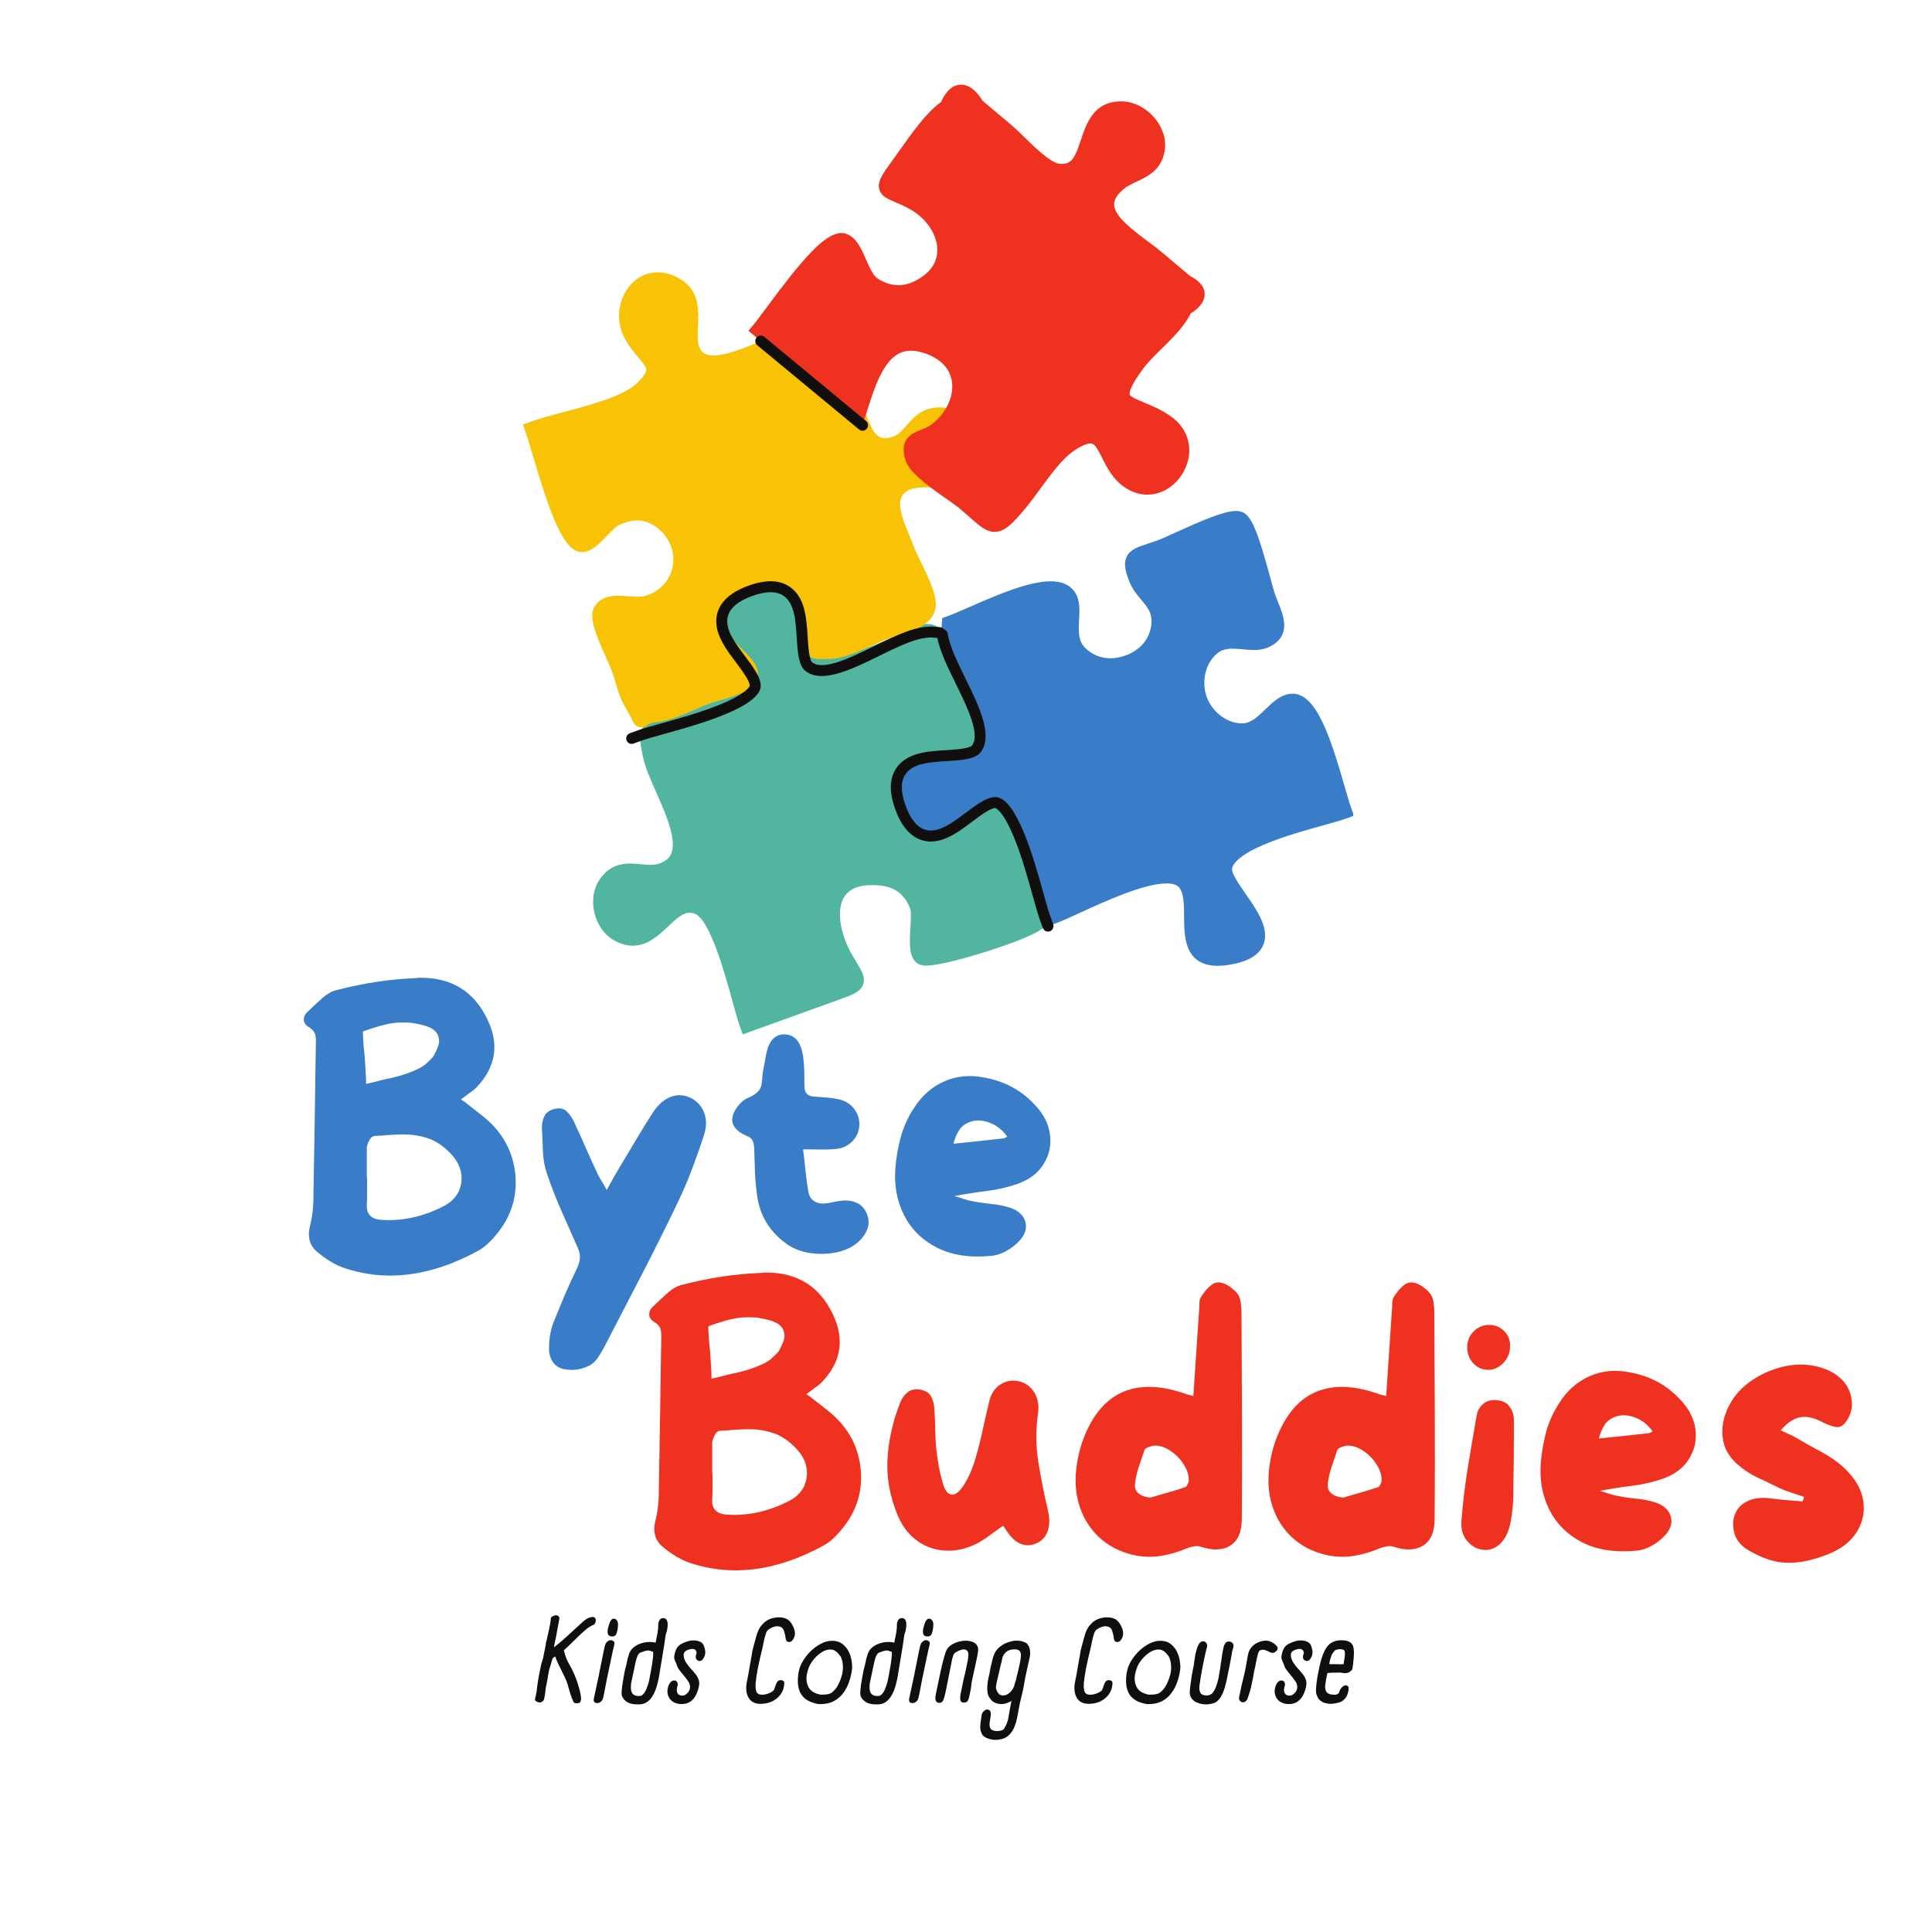 <svg xmlns="http://www.w3.org/2000/svg" xmlns:xlink="http://www.w3.org/1999/xlink" width="500" zoomAndPan="magnify" viewBox="0 0 375 375" height="500" preserveAspectRatio="xMidYMid meet" version="1.0"><defs><g/><clipPath id="547db751d2"><path d="M 115 112 L 204 112 L 204 200.934 L 115 200.934 Z M 115 112 " clip-rule="nonzero"/></clipPath><clipPath id="87ad696867"><path d="M 173.754 99.016 L 262.652 99.016 L 262.652 187.496 L 173.754 187.496 Z M 173.754 99.016 " clip-rule="nonzero"/></clipPath><clipPath id="8a7e5c341e"><path d="M 101.402 52 L 191 52 L 191 142 L 101.402 142 Z M 101.402 52 " clip-rule="nonzero"/></clipPath><clipPath id="04ba3ec1a8"><path d="M 145 16.434 L 234 16.434 L 234 104 L 145 104 Z M 145 16.434 " clip-rule="nonzero"/></clipPath></defs><rect x="-37.5" width="450" fill="#ffffff" y="-37.5" height="450" fill-opacity="1"/><rect x="-37.5" width="450" fill="#ffffff" y="-37.5" height="450" fill-opacity="1"/><g clip-path="url(#547db751d2)"><path fill="#51b59f" d="M 203.254 179.082 C 202.973 179.789 202.453 181.102 192.512 184.359 C 188.199 185.773 182.273 187.422 179.777 187.426 C 179.309 187.426 178.617 187.379 178.051 186.977 C 176.379 185.793 176.531 183.09 176.711 179.961 C 176.777 178.781 176.879 177 176.703 176.5 C 175.688 173.629 173.691 172.109 170.59 171.852 C 170.137 171.812 169.699 171.793 169.285 171.793 C 166.562 171.793 164.715 172.602 163.797 174.203 C 162.129 177.102 163.449 182 165.383 185.32 C 165.684 185.844 165.961 186.301 166.207 186.707 C 167.301 188.512 168.02 189.703 167.535 191.07 C 167.012 192.543 165.57 193.059 162.406 194.191 C 161.996 194.34 161.547 194.5 161.062 194.676 C 157.707 195.895 154.344 197.105 150.984 198.312 C 149.246 198.938 144.168 200.77 144.168 200.77 L 143.59 199.168 C 143.199 198.082 142.734 196.375 142.191 194.402 C 140.77 189.215 137.812 178.414 134.816 177.336 C 134.484 177.219 134.176 177.16 133.871 177.16 C 132.496 177.16 131.121 178.457 129.672 179.828 C 127.82 181.574 125.727 183.555 122.82 183.555 C 121.629 183.555 120.41 183.207 119.191 182.527 C 117.32 181.473 115.926 179.52 115.375 177.164 C 114.824 174.809 115.191 172.453 116.387 170.703 C 118.281 167.934 120.664 167.617 122.293 167.617 C 122.996 167.617 123.688 167.684 124.355 167.742 C 125 167.805 125.609 167.863 126.203 167.863 C 126.922 167.863 127.5 167.777 128.016 167.59 C 129.191 167.168 129.91 166.57 130.277 165.703 C 131.445 162.988 129.164 157.84 127.336 153.703 C 126.234 151.219 125.195 148.867 124.812 146.969 L 124.766 146.734 C 124.246 144.172 123.988 142.887 124.512 141.707 C 125.129 140.32 126.414 139.914 128.355 139.297 C 129.043 139.078 129.824 138.828 130.773 138.488 C 131.922 138.078 133.402 137.676 134.969 137.254 C 138.441 136.312 143.199 135.027 144.965 133.258 C 147.051 131.164 146.375 129.953 143.742 126.746 C 141.418 123.914 138.23 120.039 142.254 115.246 C 143.801 113.402 146.391 112.258 149.008 112.258 C 151 112.258 152.824 112.93 154.145 114.148 C 156.797 116.594 156.469 119.555 156.203 121.934 C 156.051 123.328 155.902 124.641 156.336 125.691 C 156.707 126.59 157.469 127.621 160.109 127.621 C 164.625 127.621 171.324 124.605 176.211 122.398 C 178.023 121.586 176.852 122.008 178.023 121.586 L 178.562 121.375 C 180.629 120.562 182.953 121.645 183.664 123.746 C 184.027 124.75 183.965 124 184.73 125.75 C 189.047 135.586 192.273 143.938 188.012 146.496 C 186.844 147.195 185.52 147.277 184.625 147.277 C 183.949 147.277 183.258 147.223 182.59 147.172 C 181.945 147.121 181.277 147.07 180.664 147.07 C 179.605 147.07 178.852 147.223 178.285 147.551 C 175.547 149.125 174.27 152.383 175.105 155.664 C 175.812 158.422 177.992 160.793 180.406 161.426 C 180.91 161.559 181.383 161.625 181.816 161.625 C 183.395 161.625 184.504 160.738 185.906 159.613 C 187.016 158.723 188.27 157.715 189.91 157.121 C 191.363 156.59 192.289 156.371 193.098 156.371 C 195.688 156.371 196.383 158.473 197.188 160.902 C 197.375 161.473 197.59 162.113 197.852 162.84 C 198.074 163.457 198.633 164.676 199.277 166.086 C 202.66 173.477 204.039 177.109 203.254 179.082 " fill-opacity="1" fill-rule="nonzero"/></g><g clip-path="url(#87ad696867)"><path fill="#397dc9" d="M 262.809 158.328 L 261.203 158.906 C 260.242 159.254 258.801 159.652 256.977 160.16 C 253.547 161.109 248.852 162.41 245.094 164.043 C 239.797 166.34 239.164 168.086 239.137 168.727 C 239.102 169.656 240.645 171.875 241.77 173.492 C 244 176.695 246.523 180.328 245.184 183.453 C 244.32 185.469 242.098 186.727 238.387 187.297 C 237.664 187.41 236.98 187.465 236.355 187.465 C 229.875 187.465 229.848 181.734 229.832 177.938 C 229.82 175.48 229.809 172.941 228.574 171.988 C 228.137 171.648 227.395 171.473 226.422 171.473 C 222.059 171.473 214.645 174.871 209.738 177.121 C 207.82 178.004 206.16 178.766 205.02 179.176 L 203.414 179.754 L 202.836 178.152 C 202.484 177.172 202.062 175.668 201.535 173.766 C 200.602 170.414 199.324 165.824 197.789 162.098 C 195.586 156.762 193.992 155.918 193.41 155.801 C 193.332 155.785 193.246 155.777 193.156 155.777 C 191.863 155.777 189.84 157.297 188.055 158.637 C 185.676 160.426 183.215 162.273 180.676 162.273 C 178.059 162.273 176.059 160.371 174.734 156.625 C 173.691 153.664 173.723 151.406 174.836 149.727 C 176.566 147.109 180.18 146.887 183.676 146.668 C 186.035 146.52 188.707 146.355 189.492 145.367 C 191.609 142.691 188.871 137.125 186.461 132.211 C 184.426 128.074 182.508 124.172 182.793 121.051 L 182.891 119.969 L 183.91 119.602 C 184.973 119.215 186.461 118.566 188.18 117.816 C 193.266 115.594 199.594 112.828 203.934 112.828 C 206.023 112.828 207.559 113.473 208.496 114.746 C 209.668 116.336 209.559 118.348 209.453 120.297 C 209.336 122.406 209.23 124.395 210.621 125.754 C 211.973 127.074 213.672 127.77 215.539 127.77 C 216.5 127.77 217.48 127.59 218.457 127.23 C 221.387 126.164 223.219 123.945 223.477 121.148 C 223.676 119.004 222.789 117.941 221.555 116.473 C 220.707 115.457 219.742 114.305 219.133 112.699 C 218.406 110.781 218.074 109.34 218.676 108.074 C 219.352 106.66 220.809 106.18 222.824 105.512 C 223.41 105.32 224.07 105.102 224.809 104.836 C 225.383 104.625 226.574 104.082 227.957 103.457 C 233.094 101.117 237.539 99.18 239.891 99.18 C 240.387 99.18 240.812 99.262 241.188 99.426 C 242.91 100.18 244.125 103.074 246.613 112.328 C 246.945 113.555 247.23 114.613 247.391 115.09 C 247.598 115.695 247.844 116.309 248.082 116.902 C 249.168 119.598 250.656 123.289 246.598 125.449 C 245.676 125.938 244.641 126.168 243.336 126.168 C 242.621 126.168 241.898 126.098 241.203 126.031 C 240.52 125.969 239.875 125.906 239.246 125.906 C 237.984 125.906 237.117 126.16 236.348 126.754 C 234.055 128.527 233.129 132.148 234.195 135.184 C 235.258 138.207 238.148 140.406 241.059 140.406 L 241.164 140.406 C 242.824 140.375 244.18 139.062 245.613 137.676 C 247.074 136.262 248.586 134.797 250.629 134.652 C 250.715 134.648 250.801 134.645 250.887 134.645 C 255.453 134.645 258.18 142.844 261.023 152.746 C 261.504 154.418 261.918 155.863 262.23 156.727 L 262.809 158.328 " fill-opacity="1" fill-rule="nonzero"/></g><g clip-path="url(#8a7e5c341e)"><path fill="#f8c305" d="M 189.129 92.41 C 187.223 94.57 184.008 94.574 181.168 94.578 C 179.352 94.582 177.473 94.586 176.371 95.145 C 173.879 96.41 174.391 98.859 176.48 103.879 C 176.816 104.684 177.137 105.445 177.398 106.176 C 177.609 106.766 178.109 107.793 178.637 108.879 C 180.715 113.137 182.133 116.316 181.492 118.457 C 180.613 121.379 177.371 122.406 174.234 123.398 C 173.535 123.621 172.812 123.848 172.145 124.09 C 171.262 124.41 170.234 124.871 169.148 125.359 C 166.621 126.5 163.754 127.789 161.254 127.91 C 160.602 127.938 160.105 127.953 159.699 127.953 C 158.637 127.953 157.434 127.883 156.633 127.043 C 155.836 126.215 155.883 125.164 155.926 124.148 C 155.957 123.512 155.992 122.719 155.887 121.703 C 155.348 116.5 152.566 113.398 148.438 113.398 C 145.766 113.398 143.215 114.762 141.938 116.875 C 140.711 118.902 140.785 121.352 142.152 123.969 C 142.355 124.352 143.176 125.156 143.84 125.801 C 145.625 127.543 147.469 129.344 147.078 131.391 C 146.602 133.859 143.277 134.965 139.309 136.062 C 138.738 136.219 138.203 136.367 137.93 136.469 C 137.02 136.797 136.02 137.238 134.961 137.703 C 132.508 138.781 129.977 139.895 127.547 140.152 C 126.273 140.289 125.918 140.57 125.766 140.691 C 125.582 140.836 125.16 141.176 124.516 141.176 C 123.344 141.176 122.902 140.207 122.688 139.742 C 122.496 139.324 122.137 138.543 121.312 137.18 C 120.426 135.711 119.902 133.953 119.398 132.254 C 119.176 131.504 118.969 130.797 118.738 130.168 C 118.598 129.77 118.258 129.023 117.863 128.156 C 115.348 122.613 114.328 119.656 115.348 117.844 C 116.598 115.629 119.16 115.629 120.004 115.629 C 120.664 115.629 121.344 115.684 122 115.734 C 122.637 115.781 123.234 115.828 123.797 115.828 C 124.316 115.828 124.727 115.785 125.051 115.703 C 127.777 114.996 129.805 113.004 130.477 110.371 C 131.152 107.723 130.297 104.957 128.188 102.973 C 126.789 101.656 125.32 101.016 123.695 101.016 C 122.543 101.016 121.285 101.348 119.961 102.004 C 119.566 102.199 118.648 103.145 117.977 103.832 C 116.312 105.551 114.742 107.168 113.004 107.168 L 112.895 107.168 C 109.496 107.035 107.043 100.73 103.156 87.535 C 102.695 85.98 102.301 84.641 102.074 84.012 L 101.496 82.406 L 103.098 81.828 C 104.867 81.191 107.117 80.594 109.5 79.961 C 114.621 78.598 120.996 76.902 123.652 74.363 C 124.875 73.195 125.492 72.273 125.434 71.699 C 125.379 71.133 124.703 70.328 123.918 69.402 C 123.156 68.5 122.207 67.375 121.383 65.938 C 119.738 63.07 119.746 59.516 121.398 56.664 C 122.797 54.246 125.086 52.863 127.672 52.863 C 129.098 52.863 130.543 53.285 131.973 54.117 C 135.801 56.344 135.621 60.215 135.48 63.324 C 135.336 66.43 135.43 67.875 136.914 68.699 C 137.273 68.898 137.789 68.996 138.441 68.996 C 141.543 68.996 146.324 66.812 149.82 65.223 C 151.191 64.594 152.375 64.055 153.27 63.73 C 154.082 63.438 154.746 63.156 155.332 62.914 C 156.512 62.418 157.367 62.059 158.332 62.059 C 160.09 62.059 161.27 63.328 162.324 64.625 C 164.074 66.781 165.031 70.359 165.875 73.516 C 166.238 74.875 166.582 76.156 166.941 77.148 C 167.152 77.73 167.359 78.336 167.562 78.945 C 168.805 82.645 169.77 85.066 171.781 85.066 C 172.293 85.066 172.895 84.934 173.574 84.668 C 174.398 84.348 175.148 83.5 175.941 82.598 C 177.094 81.289 178.402 79.805 180.465 79.305 C 181.102 79.148 181.75 79.07 182.398 79.07 C 186.488 79.07 189.957 82.184 190.469 86.312 C 190.805 89.016 190.367 91.012 189.129 92.41 " fill-opacity="1" fill-rule="nonzero"/></g><g clip-path="url(#04ba3ec1a8)"><path fill="#ef3220" d="M 233.828 56.984 C 233.906 58.875 232.148 60.188 231.117 60.828 C 229.879 63.355 227.652 65.543 225.496 67.664 C 224.145 68.992 222.863 70.25 221.941 71.48 C 219.184 75.172 219.203 76.309 219.277 76.57 C 219.406 77.039 220.801 77.609 222.031 78.117 C 223.621 78.773 225.598 79.582 227.527 81.016 C 230.426 83.172 231.531 86.629 230.402 90.035 C 229.238 93.555 226.074 96.012 222.703 96.012 C 221.254 96.012 219.848 95.578 218.516 94.73 C 216.066 93.164 214.871 90.77 213.906 88.84 C 212.945 86.91 212.441 86.066 211.684 86.066 C 211.207 86.066 210.285 86.293 208.613 87.383 C 206.273 88.906 203.934 92.113 201.867 94.945 C 200.852 96.332 199.895 97.645 198.953 98.762 C 196.602 101.535 195.062 103.234 193.066 103.234 C 191.426 103.234 190.219 102.164 188.219 100.395 C 187.648 99.891 187.004 99.32 186.258 98.691 C 185.758 98.27 184.863 97.645 183.828 96.918 C 179.66 94 176.414 91.578 175.703 89.188 C 174.484 85.109 177.145 84.066 178.73 83.441 C 179.492 83.141 180.281 82.832 180.988 82.266 C 183.727 80.078 185.203 76.832 184.758 73.996 C 184.375 71.598 182.688 69.766 179.867 68.699 C 178.762 68.281 177.734 68.07 176.82 68.07 C 172.324 68.07 170.312 73.32 168.324 79.664 L 167.422 82.539 L 145.262 64.207 L 146.371 62.895 C 146.84 62.332 147.699 61.168 148.695 59.824 C 155.68 50.363 160.074 45.242 163.301 45.242 C 163.66 45.242 164.004 45.301 164.328 45.418 C 166.238 46.121 167.176 48.266 168.082 50.336 C 168.738 51.836 169.48 53.535 170.383 54.098 C 171.719 54.93 173.066 55.352 174.387 55.352 C 175.438 55.352 176.512 55.086 177.574 54.559 C 180.371 53.168 181.879 51.129 181.934 48.66 C 182 45.633 179.852 42.387 176.586 40.582 C 175.41 39.93 174.426 39.512 173.633 39.176 C 172.242 38.586 171.039 38.078 170.676 36.758 C 170.246 35.203 171.262 33.816 173.48 30.777 C 173.836 30.285 174.242 29.715 174.68 29.094 C 176.891 25.965 179.871 21.746 182.668 19.789 C 183.203 18.586 184.383 16.434 186.555 16.434 C 188.645 16.434 190.098 18.559 190.715 19.559 C 192.641 21.18 194.562 22.801 196.488 24.422 C 197.105 24.941 197.832 25.652 198.672 26.48 C 200.648 28.43 203.965 31.691 205.773 31.805 C 205.879 31.812 205.98 31.816 206.082 31.816 C 208.074 31.816 208.715 30.477 209.797 27.184 C 210.84 24.016 212.27 19.676 217.59 19.676 L 217.762 19.676 C 220.113 19.719 222.516 20.961 224.188 23 C 225.758 24.914 226.434 27.238 226.051 29.387 C 225.395 33.016 222.762 34.25 220.648 35.242 C 219.68 35.695 218.766 36.125 218.055 36.734 C 216.809 37.805 216.219 38.785 216.25 39.734 C 216.328 42.016 219.879 44.672 222.734 46.805 C 223.762 47.57 224.73 48.297 225.586 49.02 C 227.395 50.535 229.203 52.059 231.008 53.586 C 232.824 54.492 233.77 55.633 233.828 56.984 " fill-opacity="1" fill-rule="nonzero"/></g><path fill="#110f0d" d="M 166.742 83.359 C 166.941 83.523 167.18 83.605 167.422 83.605 C 167.727 83.605 168.031 83.473 168.242 83.219 C 168.617 82.766 168.551 82.094 168.098 81.719 L 148.344 65.371 C 147.891 65 147.219 65.062 146.844 65.516 C 146.469 65.969 146.531 66.637 146.984 67.016 Z M 203.777 180.758 C 203.656 180.801 203.535 180.82 203.414 180.82 C 202.98 180.82 202.57 180.551 202.414 180.117 L 201.832 178.512 C 201.465 177.488 201.043 175.973 200.508 174.051 C 199.582 170.727 198.316 166.172 196.801 162.5 C 194.621 157.211 193.219 156.848 193.203 156.848 C 193.188 156.844 193.172 156.844 193.156 156.844 C 192.219 156.844 190.098 158.438 188.695 159.488 C 186.176 161.383 183.57 163.336 180.676 163.336 C 178.531 163.336 175.586 162.234 173.73 156.977 C 172.566 153.68 172.637 151.117 173.945 149.137 C 175.969 146.082 180.027 145.828 183.605 145.605 C 185.203 145.504 188.168 145.32 188.656 144.707 C 190.355 142.559 187.664 137.082 185.504 132.68 C 183.957 129.531 182.492 126.547 181.934 123.828 L 181.219 123.762 C 178.391 123.504 174.621 125.359 170.625 127.324 C 165.426 129.879 159.539 132.77 156.336 130.234 C 154.977 129.16 154.809 126.484 154.633 123.652 C 154.434 120.414 154.223 117.07 152.051 115.633 C 150.668 114.715 148.719 114.723 146.094 115.648 C 142.82 116.809 141.156 118.469 141.156 120.586 C 141.156 122.77 142.895 125.082 144.578 127.324 C 146.09 129.336 147.652 131.418 147.652 133.066 C 147.652 133.227 147.637 133.383 147.609 133.527 C 147.281 135.184 144.949 136.918 140.672 138.68 C 136.883 140.242 132.262 141.531 128.883 142.469 C 127.004 142.992 125.523 143.406 124.574 143.746 L 122.969 144.324 C 122.852 144.371 122.73 144.391 122.609 144.391 C 122.172 144.391 121.762 144.121 121.609 143.684 C 121.406 143.133 121.695 142.523 122.25 142.324 L 123.852 141.742 C 124.875 141.375 126.391 140.953 128.312 140.418 C 131.637 139.492 136.191 138.227 139.859 136.711 C 145.156 134.527 145.516 133.129 145.52 133.113 C 145.52 133.098 145.52 133.082 145.52 133.066 C 145.52 132.125 143.93 130.008 142.875 128.605 C 140.984 126.082 139.027 123.48 139.027 120.586 C 139.027 118.441 140.129 115.496 145.387 113.641 C 148.684 112.477 151.25 112.547 153.227 113.855 C 156.285 115.879 156.535 119.938 156.758 123.516 C 156.855 125.113 157.043 128.078 157.656 128.566 C 159.805 130.266 165.281 127.574 169.684 125.414 C 173.957 123.312 177.988 121.328 181.41 121.641 L 182.492 121.738 C 182.801 121.766 183.066 121.926 183.238 122.156 C 183.598 122.277 183.879 122.586 183.945 122.984 C 184.359 125.523 185.844 128.543 187.414 131.738 C 189.969 136.938 192.859 142.828 190.324 146.027 C 189.25 147.391 186.574 147.555 183.746 147.73 C 180.504 147.934 177.16 148.141 175.723 150.312 C 174.809 151.695 174.812 153.645 175.742 156.27 C 176.898 159.547 178.559 161.207 180.676 161.207 C 182.859 161.207 185.172 159.469 187.414 157.785 C 189.426 156.273 191.508 154.711 193.156 154.711 C 193.316 154.711 193.473 154.727 193.621 154.758 C 195.277 155.082 197.008 157.418 198.773 161.691 C 200.332 165.48 201.621 170.105 202.562 173.48 C 203.082 175.359 203.496 176.84 203.84 177.789 L 204.418 179.395 C 204.617 179.945 204.328 180.559 203.777 180.758 " fill-opacity="1" fill-rule="nonzero"/><g fill="#397dc9" fill-opacity="1"><g transform="translate(56.431, 247.604)"><g><path d="M 43.609 -19.5 C 43.973 -15.156 42.711 -11.285 39.828 -7.891 C 38.641 -6.43 37.473 -5.406 36.328 -4.812 C 27.211 0.176 18.535 1.273 10.297 -1.516 C 8.609 -2.109 6.895 -3.133 5.156 -4.594 C 3.645 -5.832 3.188 -7.57 3.781 -9.812 C 4.145 -11.281 4.348 -12.816 4.391 -14.422 C 4.441 -17.254 4.488 -20.078 4.531 -22.891 C 4.57 -25.711 4.617 -28.52 4.672 -31.312 C 4.711 -33.551 4.742 -35.805 4.766 -38.078 C 4.797 -40.348 4.832 -42.602 4.875 -44.844 L 4.875 -45.125 C 4.914 -45.625 4.879 -46.16 4.766 -46.734 C 4.648 -47.305 4.18 -47.844 3.359 -48.344 C 2.898 -48.613 2.629 -49.004 2.547 -49.516 C 2.492 -50.109 2.695 -50.633 3.156 -51.094 L 3.781 -51.703 C 4.551 -52.441 5.359 -53.188 6.203 -53.938 C 7.055 -54.695 7.941 -55.191 8.859 -55.422 C 14.172 -56.797 19.32 -57.57 24.312 -57.75 C 24.582 -57.801 24.879 -57.828 25.203 -57.828 C 31.297 -57.828 35.625 -55.125 38.188 -49.719 C 40.52 -44.863 39.805 -40.469 36.047 -36.531 C 35.867 -36.352 35.664 -36.172 35.438 -35.984 C 35.207 -35.797 34.953 -35.613 34.672 -35.438 C 34.535 -35.344 34.398 -35.238 34.266 -35.125 C 34.129 -35.008 33.992 -34.906 33.859 -34.812 L 33.031 -34.203 L 33.859 -33.656 C 34.129 -33.426 34.391 -33.219 34.641 -33.031 C 34.891 -32.844 35.129 -32.66 35.359 -32.484 C 35.816 -32.117 36.238 -31.785 36.625 -31.484 C 37.02 -31.191 37.398 -30.883 37.766 -30.562 C 41.242 -27.625 43.191 -23.938 43.609 -19.5 Z M 14.625 -38.109 L 14.625 -37.219 L 15.516 -37.422 C 15.973 -37.516 16.395 -37.617 16.781 -37.734 C 17.176 -37.848 17.578 -37.953 17.984 -38.047 C 18.898 -38.223 19.789 -38.426 20.656 -38.656 C 21.531 -38.883 22.383 -39.16 23.219 -39.484 C 24.539 -39.984 25.5 -40.484 26.094 -40.984 C 26.688 -41.492 27.145 -41.93 27.469 -42.297 L 27.812 -42.781 C 28.082 -43.281 28.344 -43.848 28.594 -44.484 C 28.852 -45.129 28.867 -45.797 28.641 -46.484 C 28.41 -47.172 27.883 -47.723 27.062 -48.141 C 26.188 -48.547 24.926 -48.863 23.281 -49.094 C 22.5 -49.145 21.742 -49.156 21.016 -49.125 C 20.285 -49.102 19.414 -48.977 18.406 -48.75 C 17.395 -48.52 16.113 -48.133 14.562 -47.594 L 14.016 -47.391 L 14.016 -46.828 C 14.055 -45.828 14.109 -44.992 14.172 -44.328 C 14.242 -43.66 14.305 -43.031 14.359 -42.438 C 14.398 -41.844 14.441 -41.223 14.484 -40.578 C 14.535 -39.941 14.582 -39.117 14.625 -38.109 Z M 33.094 -17.984 C 33.414 -20.234 32.57 -22.297 30.562 -24.172 C 29.281 -25.41 27.914 -26.258 26.469 -26.719 C 25.031 -27.176 23.578 -27.406 22.109 -27.406 C 20.648 -27.406 19.188 -27.332 17.719 -27.188 L 16.344 -27.125 C 15.883 -27.082 15.516 -26.785 15.234 -26.234 C 14.961 -25.68 14.805 -25.242 14.766 -24.922 C 14.766 -24.234 14.766 -23.535 14.766 -22.828 C 14.766 -22.117 14.766 -21.422 14.766 -20.734 L 14.766 -19.234 L 14.828 -18.469 C 14.828 -18.289 14.828 -18.129 14.828 -17.984 C 14.828 -17.848 14.828 -17.711 14.828 -17.578 C 14.828 -16.941 14.828 -16.312 14.828 -15.688 C 14.828 -15.07 14.805 -14.441 14.766 -13.797 C 14.672 -12.016 15.539 -11.031 17.375 -10.844 C 17.969 -10.801 18.539 -10.781 19.094 -10.781 C 22.52 -10.781 25.953 -11.629 29.391 -13.328 C 31.547 -14.379 32.781 -15.93 33.094 -17.984 Z M 33.094 -17.984 "/></g></g></g><g fill="#397dc9" fill-opacity="1"><g transform="translate(102.65, 247.604)"><g><path d="M 31.312 -34.547 C 32.594 -33.953 33.492 -32.988 34.016 -31.656 C 34.547 -30.332 34.516 -28.801 33.922 -27.062 C 33.191 -24.812 32.398 -22.578 31.547 -20.359 C 30.703 -18.141 29.754 -15.953 28.703 -13.797 C 26.461 -9.129 24.148 -4.5 21.766 0.094 C 19.391 4.695 17.008 9.289 14.625 13.875 C 14.258 14.562 13.848 15.25 13.391 15.938 C 12.93 16.625 12.383 17.125 11.75 17.438 C 10.188 18.258 8.516 18.488 6.734 18.125 C 5.816 17.945 5.102 17.457 4.594 16.656 C 4.094 15.852 3.867 14.973 3.922 14.016 C 3.922 13.18 3.988 12.352 4.125 11.531 C 4.258 10.707 4.461 9.93 4.734 9.203 C 5.473 7.367 6.227 5.535 7 3.703 C 7.781 1.879 8.609 0.07 9.484 -1.719 C 9.754 -2.406 9.898 -3.02 9.922 -3.562 C 9.941 -4.113 9.797 -4.734 9.484 -5.422 C 8.422 -7.805 7.363 -10.195 6.312 -12.594 C 5.258 -15 4.32 -17.414 3.5 -19.844 C 3.039 -21.219 2.785 -22.633 2.734 -24.094 C 2.691 -25.562 2.629 -27.008 2.547 -28.438 C 2.492 -29.301 2.629 -30.098 2.953 -30.828 C 3.273 -31.566 3.914 -32.07 4.875 -32.344 C 5.926 -32.613 6.75 -32.461 7.344 -31.891 C 7.938 -31.328 8.422 -30.629 8.797 -29.797 C 9.566 -28.148 10.316 -26.488 11.047 -24.812 C 11.785 -23.145 12.547 -21.469 13.328 -19.781 C 13.555 -19.32 13.816 -18.852 14.109 -18.375 C 14.41 -17.895 14.742 -17.312 15.109 -16.625 C 15.609 -17.531 16.062 -18.348 16.469 -19.078 C 16.883 -19.816 17.301 -20.531 17.719 -21.219 C 18.77 -22.957 19.812 -24.695 20.844 -26.438 C 21.875 -28.176 22.938 -29.895 24.031 -31.594 C 25.039 -33.145 26.188 -34.172 27.469 -34.672 C 28.75 -35.18 30.031 -35.141 31.312 -34.547 Z M 31.312 -34.547 "/></g></g></g><g fill="#397dc9" fill-opacity="1"><g transform="translate(139.597, 247.604)"><g><path d="M 28.703 -11.953 C 29.066 -10.898 29.086 -9.938 28.766 -9.062 C 28.453 -8.195 27.906 -7.395 27.125 -6.656 C 25.977 -5.602 24.535 -4.895 22.797 -4.531 C 21.055 -4.164 19.27 -4.129 17.438 -4.422 C 15.613 -4.723 14.035 -5.398 12.703 -6.453 C 9.492 -8.879 7.688 -12.109 7.281 -16.141 C 7.094 -17.516 6.977 -18.91 6.938 -20.328 C 6.895 -21.742 6.848 -23.141 6.797 -24.516 C 6.797 -25.203 6.691 -25.758 6.484 -26.188 C 6.285 -26.625 5.863 -26.957 5.219 -27.188 C 4.301 -27.562 3.578 -28.086 3.047 -28.766 C 2.523 -29.453 2.398 -30.254 2.672 -31.172 C 2.898 -31.859 3.301 -32.535 3.875 -33.203 C 4.445 -33.867 5.055 -34.316 5.703 -34.547 C 6.523 -34.91 7.148 -35.32 7.578 -35.781 C 8.016 -36.238 8.258 -36.926 8.312 -37.844 C 8.352 -38.664 8.453 -39.477 8.609 -40.281 C 8.773 -41.082 8.926 -41.895 9.062 -42.719 C 9.562 -45.508 10.773 -46.879 12.703 -46.828 C 14.672 -46.785 15.863 -45.367 16.281 -42.578 C 16.414 -41.617 16.492 -40.645 16.516 -39.656 C 16.535 -38.676 16.547 -37.703 16.547 -36.734 C 16.547 -35.453 17.188 -34.789 18.469 -34.75 C 19.289 -34.695 20.113 -34.633 20.938 -34.562 C 21.77 -34.5 22.57 -34.379 23.344 -34.203 C 24.625 -33.879 25.609 -33.223 26.297 -32.234 C 26.984 -31.254 27.281 -30.191 27.188 -29.047 C 27.102 -27.859 26.625 -26.836 25.75 -25.984 C 24.883 -25.141 23.812 -24.672 22.531 -24.578 C 21.613 -24.492 20.66 -24.461 19.672 -24.484 C 18.691 -24.504 17.562 -24.516 16.281 -24.516 C 16.457 -23.141 16.613 -21.754 16.75 -20.359 C 16.895 -18.961 17.082 -17.578 17.312 -16.203 C 17.488 -15.379 17.883 -14.785 18.5 -14.422 C 19.125 -14.055 19.848 -13.922 20.672 -14.016 C 21.223 -14.098 21.758 -14.195 22.281 -14.312 C 22.812 -14.426 23.348 -14.508 23.891 -14.562 C 24.953 -14.656 25.906 -14.504 26.75 -14.109 C 27.594 -13.723 28.242 -13.004 28.703 -11.953 Z M 28.703 -11.953 "/></g></g></g><g fill="#397dc9" fill-opacity="1"><g transform="translate(171.188, 247.604)"><g><path d="M 29.594 -33.234 C 31.332 -31.453 32.336 -29.52 32.609 -27.438 C 32.891 -25.352 32.477 -23.426 31.375 -21.656 C 30.281 -19.895 28.566 -18.602 26.234 -17.781 C 24.359 -17.145 22.398 -16.695 20.359 -16.438 C 18.328 -16.188 16.234 -15.859 14.078 -15.453 C 14.723 -15.266 15.344 -15.066 15.938 -14.859 C 16.531 -14.66 17.125 -14.516 17.719 -14.422 C 18.906 -14.191 20.102 -14.02 21.312 -13.906 C 22.531 -13.789 23.711 -13.551 24.859 -13.188 C 26.504 -12.633 27.5 -11.707 27.844 -10.406 C 28.188 -9.102 27.738 -7.832 26.5 -6.594 C 25.863 -5.906 25.062 -5.297 24.094 -4.766 C 23.133 -4.242 22.195 -3.938 21.281 -3.844 C 17.07 -3.438 13.523 -3.973 10.641 -5.453 C 7.754 -6.941 5.625 -9.062 4.25 -11.812 C 2.883 -14.562 2.336 -17.629 2.609 -21.016 C 2.797 -23.117 3.16 -25.145 3.703 -27.094 C 4.254 -29.039 5.125 -30.906 6.312 -32.688 C 7.82 -35.02 9.766 -36.703 12.141 -37.734 C 14.523 -38.766 17.094 -39.004 19.844 -38.453 C 23.738 -37.766 26.988 -36.023 29.594 -33.234 Z M 23.547 -26.641 C 23.641 -26.641 23.742 -26.672 23.859 -26.734 C 23.973 -26.805 24.125 -26.891 24.312 -26.984 C 23.438 -28.223 22.348 -29.102 21.047 -29.625 C 19.742 -30.156 18.52 -30.258 17.375 -29.938 C 16.32 -29.613 15.539 -29.07 15.031 -28.312 C 14.531 -27.562 14.145 -26.66 13.875 -25.609 C 15.562 -25.797 17.207 -25.969 18.812 -26.125 C 20.414 -26.289 21.992 -26.461 23.547 -26.641 Z M 23.547 -26.641 "/></g></g></g><g fill="#110f0d" fill-opacity="1"><g transform="translate(102.308, 330.463)"><g><path d="M 13.312 -15.766 L 13.266 -15.516 C 13.242 -15.453 13.195 -15.375 13.125 -15.281 C 13.062 -15.195 13.004 -15.141 12.953 -15.109 C 12.379 -14.898 11.75 -14.488 11.062 -13.875 C 10.383 -13.258 9.711 -12.617 9.047 -11.953 C 8.723 -11.641 8.406 -11.332 8.094 -11.031 C 7.781 -10.727 7.461 -10.438 7.141 -10.156 C 7.273 -9.551 7.441 -9.004 7.641 -8.516 C 7.848 -8.035 8.07 -7.594 8.312 -7.188 C 8.613 -6.676 8.906 -6.086 9.188 -5.422 C 9.469 -4.766 9.707 -4.102 9.906 -3.438 C 10.113 -2.781 10.27 -2.188 10.375 -1.656 C 10.477 -1.133 10.504 -0.75 10.453 -0.5 C 10.391 -0.176 10.289 0.008 10.156 0.062 C 10.02 0.113 9.816 0.141 9.547 0.141 C 9.348 0.141 9.18 0.07 9.047 -0.062 C 9.047 -0.082 9.035 -0.102 9.016 -0.125 C 8.992 -0.145 8.977 -0.164 8.969 -0.188 C 8.77 -0.645 8.578 -1.156 8.391 -1.719 C 8.211 -2.281 8.035 -2.895 7.859 -3.562 C 7.734 -3.988 7.566 -4.41 7.359 -4.828 C 7.148 -5.254 6.945 -5.672 6.75 -6.078 C 6.539 -6.492 6.316 -6.945 6.078 -7.438 C 5.836 -7.926 5.629 -8.438 5.453 -8.969 L 5.047 -8.641 L 4.938 -8.562 C 4.875 -8.332 4.816 -8.125 4.766 -7.938 C 4.711 -7.75 4.66 -7.57 4.609 -7.406 C 4.535 -7.176 4.469 -6.969 4.406 -6.781 C 4.352 -6.594 4.301 -6.406 4.25 -6.219 L 4.172 -5.781 C 4.117 -5.562 4.082 -5.367 4.062 -5.203 C 4.039 -5.035 4.016 -4.852 3.984 -4.656 C 3.941 -4.438 3.895 -4.188 3.844 -3.906 C 3.801 -3.625 3.727 -3.27 3.625 -2.844 C 3.613 -2.781 3.602 -2.695 3.594 -2.594 C 3.582 -2.488 3.57 -2.375 3.562 -2.25 C 3.539 -1.895 3.457 -1.383 3.312 -0.719 C 3.238 -0.363 2.984 -0.125 2.547 0 C 2.379 -0.008 2.18 -0.055 1.953 -0.141 C 1.734 -0.223 1.586 -0.363 1.516 -0.562 C 1.629 -1 1.707 -1.367 1.75 -1.672 C 1.844 -2.023 1.895 -2.359 1.906 -2.672 C 1.938 -2.922 1.973 -3.211 2.016 -3.547 C 2.066 -3.879 2.141 -4.328 2.234 -4.891 C 2.336 -5.453 2.484 -6.188 2.672 -7.094 C 2.691 -7.188 2.719 -7.301 2.75 -7.438 C 2.789 -7.582 2.832 -7.727 2.875 -7.875 C 2.926 -8.031 2.973 -8.176 3.016 -8.312 C 3.055 -8.445 3.086 -8.555 3.109 -8.641 L 3.625 -11.25 C 3.633 -11.281 3.633 -11.316 3.625 -11.359 C 3.625 -11.398 3.629 -11.441 3.641 -11.484 L 3.688 -11.734 C 3.738 -11.898 3.785 -12.066 3.828 -12.234 C 3.867 -12.41 3.906 -12.582 3.938 -12.75 C 3.977 -12.926 4.02 -13.102 4.062 -13.281 C 4.113 -13.457 4.156 -13.645 4.188 -13.844 C 4.289 -14.281 4.379 -14.707 4.453 -15.125 C 4.535 -15.551 4.586 -15.953 4.609 -16.328 C 4.641 -16.516 4.773 -16.66 5.016 -16.766 C 5.254 -16.879 5.438 -16.938 5.562 -16.938 C 6.039 -16.938 6.273 -16.719 6.266 -16.281 L 5.828 -13.938 C 5.816 -13.812 5.797 -13.688 5.766 -13.562 C 5.742 -13.438 5.723 -13.312 5.703 -13.188 C 5.609 -12.695 5.52 -12.273 5.438 -11.922 C 5.352 -11.566 5.281 -11.164 5.219 -10.719 C 5.75 -11.133 6.305 -11.594 6.891 -12.094 C 7.473 -12.602 8.035 -13.113 8.578 -13.625 L 9.922 -14.859 L 10.984 -15.812 C 11.242 -16.051 11.531 -16.242 11.844 -16.391 C 12.156 -16.535 12.5 -16.609 12.875 -16.609 C 13.27 -16.461 13.414 -16.18 13.312 -15.766 Z M 13.312 -15.766 "/></g></g></g><g fill="#110f0d" fill-opacity="1"><g transform="translate(113.833, 330.463)"><g><path d="M 5.062 -12.828 C 4.895 -12.828 4.723 -12.852 4.547 -12.906 C 4.367 -12.957 4.238 -13.102 4.156 -13.344 C 4.07 -13.594 4.086 -13.984 4.203 -14.516 C 4.266 -14.773 4.344 -15.039 4.438 -15.312 C 4.531 -15.582 4.645 -15.812 4.781 -16 C 4.926 -16.188 5.098 -16.281 5.297 -16.281 C 5.547 -16.281 5.742 -16.172 5.891 -15.953 C 6.047 -15.742 6.125 -15.492 6.125 -15.203 C 6.125 -15.078 6.113 -14.895 6.094 -14.656 C 6.082 -14.426 6.047 -14.188 5.984 -13.938 C 5.93 -13.625 5.832 -13.359 5.688 -13.141 C 5.539 -12.93 5.332 -12.828 5.062 -12.828 Z M 2.312 -4.859 C 2.395 -5.203 2.473 -5.602 2.547 -6.062 C 2.629 -6.52 2.727 -7 2.844 -7.5 C 2.926 -7.914 3.016 -8.367 3.109 -8.859 C 3.211 -9.359 3.305 -9.805 3.391 -10.203 C 3.484 -10.609 3.539 -10.863 3.562 -10.969 C 3.633 -11.312 3.781 -11.586 4 -11.797 C 4.227 -12.004 4.484 -12.109 4.766 -12.109 C 4.898 -12.109 5.055 -12.047 5.234 -11.922 C 5.422 -11.805 5.477 -11.578 5.406 -11.234 C 5.344 -10.992 5.281 -10.75 5.219 -10.5 C 5.164 -10.25 5.113 -10.004 5.062 -9.766 L 4.375 -6.531 C 4.176 -5.613 4.02 -4.867 3.906 -4.297 C 3.789 -3.723 3.695 -3.223 3.625 -2.797 C 3.582 -2.555 3.523 -2.266 3.453 -1.922 C 3.391 -1.586 3.328 -1.289 3.266 -1.031 C 3.203 -0.688 3.055 -0.41 2.828 -0.203 C 2.609 0.004 2.348 0.109 2.047 0.109 C 1.898 0.109 1.742 0.055 1.578 -0.047 C 1.422 -0.16 1.367 -0.383 1.422 -0.719 Z M 2.312 -4.859 "/></g></g></g><g fill="#110f0d" fill-opacity="1"><g transform="translate(119.101, 330.463)"><g><path d="M 9.594 -16.391 C 10.031 -16.391 10.305 -16.176 10.422 -15.75 C 10.547 -15.32 10.523 -14.738 10.359 -14 C 10.328 -13.852 10.301 -13.742 10.281 -13.672 C 10.258 -13.609 10.234 -13.547 10.203 -13.484 C 10.18 -13.441 10.164 -13.395 10.156 -13.344 C 10.156 -13.301 10.141 -13.227 10.109 -13.125 C 10.078 -12.977 10.047 -12.781 10.016 -12.531 C 9.984 -12.281 9.93 -11.914 9.859 -11.438 C 9.848 -11.395 9.844 -11.348 9.844 -11.297 C 9.844 -11.242 9.832 -11.188 9.812 -11.125 L 9.797 -11.016 L 8.766 -4.766 C 8.703 -4.516 8.625 -4.176 8.531 -3.75 C 8.438 -3.332 8.301 -2.891 8.125 -2.422 C 7.957 -1.961 7.734 -1.52 7.453 -1.094 C 7.18 -0.676 6.836 -0.332 6.422 -0.062 C 6.016 0.207 5.523 0.348 4.953 0.359 L 4.594 0.359 C 3.719 0.359 3.023 0.18 2.516 -0.172 C 2.004 -0.535 1.691 -0.953 1.578 -1.422 C 1.535 -1.672 1.539 -2.055 1.594 -2.578 C 1.645 -3.098 1.723 -3.656 1.828 -4.25 C 1.93 -4.844 2.023 -5.367 2.109 -5.828 L 2.25 -6.5 C 2.27 -6.562 2.285 -6.617 2.297 -6.672 C 2.305 -6.723 2.32 -6.781 2.344 -6.844 L 2.484 -7.406 C 2.555 -7.781 2.633 -8.145 2.719 -8.5 C 2.812 -8.852 2.906 -9.164 3 -9.438 C 3.176 -9.945 3.473 -10.375 3.891 -10.719 C 4.316 -11.062 4.797 -11.316 5.328 -11.484 C 5.859 -11.66 6.363 -11.75 6.844 -11.75 L 7.141 -11.75 C 7.492 -11.75 7.832 -11.707 8.156 -11.625 C 8.312 -12.375 8.438 -13.016 8.531 -13.547 C 8.625 -14.086 8.672 -14.66 8.672 -15.266 L 8.688 -15.453 C 8.738 -15.609 8.801 -15.77 8.875 -15.938 C 8.957 -16.102 9.062 -16.219 9.188 -16.281 C 9.32 -16.352 9.457 -16.391 9.594 -16.391 Z M 6.875 -4.188 C 6.926 -4.426 6.992 -4.773 7.078 -5.234 C 7.16 -5.691 7.25 -6.188 7.344 -6.719 C 7.445 -7.25 7.523 -7.754 7.578 -8.234 C 7.641 -8.723 7.676 -9.117 7.688 -9.422 C 7.695 -9.734 7.664 -9.891 7.594 -9.891 C 7.5 -9.891 7.316 -9.941 7.047 -10.047 C 7.035 -10.055 7.004 -10.066 6.953 -10.078 C 6.898 -10.098 6.828 -10.109 6.734 -10.109 C 6.629 -10.109 6.523 -10.098 6.422 -10.078 C 6.328 -10.055 6.211 -10.031 6.078 -10 L 5.906 -9.953 L 5.969 -9.953 C 5.707 -9.879 5.488 -9.805 5.312 -9.734 C 5.133 -9.672 5.008 -9.602 4.938 -9.531 C 4.719 -9.238 4.547 -8.875 4.422 -8.438 C 4.305 -8.008 4.211 -7.613 4.141 -7.25 L 3.375 -3.609 L 3.359 -3.078 C 3.297 -1.867 3.789 -1.266 4.844 -1.266 C 5.008 -1.266 5.164 -1.281 5.312 -1.312 C 5.727 -1.488 6.082 -1.938 6.375 -2.656 C 6.582 -3.156 6.75 -3.664 6.875 -4.188 Z M 6.875 -4.188 "/></g></g></g><g fill="#110f0d" fill-opacity="1"><g transform="translate(128.712, 330.463)"><g><path d="M 6.5 -8.328 L 6.469 -8.391 C 6.344 -8.555 6.301 -8.785 6.344 -9.078 L 6.422 -9.359 L 6.484 -9.531 C 6.523 -9.738 6.473 -9.938 6.328 -10.125 C 6.18 -10.312 5.977 -10.406 5.719 -10.406 C 5.539 -10.406 5.328 -10.375 5.078 -10.312 C 4.828 -10.25 4.598 -10.148 4.391 -10.016 C 4.191 -9.879 4.062 -9.691 4 -9.453 C 3.945 -9.129 4 -8.766 4.156 -8.359 C 4.32 -7.961 4.551 -7.578 4.844 -7.203 C 5.145 -6.828 5.43 -6.5 5.703 -6.219 C 5.941 -5.945 6.176 -5.66 6.406 -5.359 C 6.633 -5.055 6.805 -4.711 6.922 -4.328 C 7.035 -3.953 7.031 -3.5 6.906 -2.969 C 6.789 -2.426 6.602 -1.906 6.344 -1.406 C 6.094 -0.914 5.738 -0.508 5.281 -0.188 C 4.832 0.133 4.266 0.297 3.578 0.297 C 2.961 0.297 2.43 0.16 1.984 -0.109 C 1.535 -0.379 1.211 -0.754 1.016 -1.234 C 0.816 -1.711 0.785 -2.254 0.922 -2.859 C 0.953 -3.023 1.016 -3.219 1.109 -3.438 C 1.211 -3.656 1.348 -3.848 1.516 -4.016 C 1.691 -4.191 1.898 -4.281 2.141 -4.281 C 2.41 -4.281 2.602 -4.18 2.719 -3.984 C 2.844 -3.785 2.875 -3.562 2.812 -3.312 C 2.812 -3.289 2.801 -3.273 2.781 -3.266 C 2.77 -3.254 2.766 -3.234 2.766 -3.203 L 2.703 -2.859 C 2.609 -2.441 2.645 -2.082 2.812 -1.781 C 2.988 -1.488 3.297 -1.344 3.734 -1.344 C 4.035 -1.344 4.32 -1.469 4.594 -1.719 C 4.875 -1.969 5.066 -2.258 5.172 -2.594 L 5.172 -2.562 C 5.297 -3.133 5.195 -3.648 4.875 -4.109 C 4.562 -4.566 4.211 -5.02 3.828 -5.469 C 3.629 -5.727 3.43 -5.973 3.234 -6.203 C 3.047 -6.43 2.891 -6.68 2.766 -6.953 C 2.703 -7.148 2.648 -7.305 2.609 -7.422 C 2.566 -7.547 2.516 -7.672 2.453 -7.797 L 2.453 -7.766 C 2.348 -8.004 2.258 -8.234 2.188 -8.453 C 2.125 -8.68 2.141 -9 2.234 -9.406 C 2.273 -9.664 2.379 -9.984 2.547 -10.359 C 2.723 -10.742 3.02 -11.066 3.438 -11.328 C 3.812 -11.535 4.211 -11.707 4.641 -11.844 C 5.078 -11.988 5.488 -12.062 5.875 -12.062 C 6.375 -12.062 6.812 -11.973 7.188 -11.797 C 7.562 -11.629 7.82 -11.328 7.969 -10.891 L 7.953 -10.891 C 8.035 -10.672 8.102 -10.414 8.156 -10.125 C 8.207 -9.844 8.195 -9.566 8.125 -9.297 C 8.082 -9.055 7.969 -8.789 7.781 -8.5 C 7.594 -8.207 7.348 -8.062 7.047 -8.062 C 6.953 -8.062 6.863 -8.086 6.781 -8.141 C 6.707 -8.191 6.613 -8.254 6.5 -8.328 Z M 6.5 -8.328 "/></g></g></g><g fill="#110f0d" fill-opacity="1"><g transform="translate(136.276, 330.463)"><g/></g></g><g fill="#110f0d" fill-opacity="1"><g transform="translate(143.321, 330.463)"><g><path d="M 10.328 -11.891 L 9.953 -11.75 L 9.891 -11.75 C 9.566 -11.75 9.363 -11.852 9.281 -12.062 C 9.195 -12.281 9.129 -12.617 9.078 -13.078 L 9.078 -13.062 C 9.016 -13.344 8.941 -13.617 8.859 -13.891 C 8.773 -14.16 8.629 -14.379 8.422 -14.547 C 8.211 -14.723 7.891 -14.812 7.453 -14.812 C 7.273 -14.812 7.047 -14.758 6.766 -14.656 C 6.484 -14.562 6.223 -14.43 5.984 -14.266 C 5.742 -14.109 5.566 -13.91 5.453 -13.672 L 5.453 -13.719 L 5.25 -13.109 C 5.188 -12.91 5.129 -12.707 5.078 -12.5 C 5.035 -12.289 4.992 -12.102 4.953 -11.938 C 4.891 -11.594 4.816 -11.238 4.734 -10.875 C 4.648 -10.508 4.566 -10.148 4.484 -9.797 C 4.391 -9.43 4.301 -9.066 4.219 -8.703 C 4.133 -8.348 4.055 -7.988 3.984 -7.625 C 3.711 -6.426 3.508 -5.219 3.375 -4 L 3.328 -3.891 C 3.328 -3.879 3.332 -3.875 3.344 -3.875 C 3.352 -3.875 3.359 -3.863 3.359 -3.844 C 3.297 -3.125 3.336 -2.555 3.484 -2.141 C 3.641 -1.723 4.016 -1.516 4.609 -1.516 C 4.961 -1.516 5.359 -1.594 5.797 -1.75 C 6.242 -1.906 6.602 -2.125 6.875 -2.406 C 6.914 -2.477 6.957 -2.57 7 -2.688 C 7.039 -2.801 7.078 -2.91 7.109 -3.016 C 7.203 -3.316 7.316 -3.602 7.453 -3.875 C 7.586 -4.156 7.805 -4.312 8.109 -4.344 C 8.43 -4.344 8.648 -4.281 8.766 -4.156 C 8.879 -4.031 8.926 -3.863 8.906 -3.656 C 8.895 -3.457 8.867 -3.254 8.828 -3.047 C 8.629 -2.078 8.113 -1.285 7.281 -0.672 C 6.445 -0.055 5.453 0.25 4.297 0.25 C 3.172 0.25 2.383 -0.164 1.938 -1 C 1.488 -1.832 1.398 -2.891 1.672 -4.172 C 1.742 -4.523 1.816 -4.879 1.891 -5.234 C 1.961 -5.598 2.023 -5.969 2.078 -6.344 L 2.609 -9.328 C 2.609 -9.41 2.625 -9.523 2.656 -9.672 C 2.688 -9.816 2.707 -9.941 2.719 -10.047 C 2.812 -10.43 2.914 -10.832 3.031 -11.25 C 3.145 -11.676 3.254 -12.078 3.359 -12.453 L 3.625 -13.359 C 3.895 -14.223 4.352 -14.941 5 -15.516 C 5.645 -16.098 6.492 -16.438 7.547 -16.531 L 7.859 -16.531 C 8.109 -16.531 8.344 -16.516 8.562 -16.484 C 8.781 -16.453 9.035 -16.375 9.328 -16.25 C 9.648 -16.102 9.945 -15.844 10.219 -15.469 C 10.488 -15.094 10.695 -14.676 10.844 -14.219 C 10.988 -13.758 11.016 -13.336 10.922 -12.953 C 10.848 -12.598 10.648 -12.242 10.328 -11.891 Z M 10.328 -11.891 "/></g></g></g><g fill="#110f0d" fill-opacity="1"><g transform="translate(153.383, 330.463)"><g><path d="M 8.125 -11.984 C 8.977 -11.984 9.68 -11.754 10.234 -11.297 C 10.797 -10.836 11.219 -10.258 11.5 -9.562 C 11.789 -8.863 11.953 -8.141 11.984 -7.391 L 12 -7.391 C 12.062 -6.91 12.004 -6.27 11.828 -5.469 C 11.691 -4.789 11.477 -4.109 11.188 -3.422 C 10.906 -2.742 10.531 -2.125 10.062 -1.562 C 9.594 -1 9.016 -0.547 8.328 -0.203 C 7.648 0.129 6.844 0.297 5.906 0.297 L 5.5 0.297 C 3.914 0.023 2.805 -0.582 2.172 -1.531 C 1.535 -2.488 1.336 -3.852 1.578 -5.625 L 1.719 -6.266 C 1.832 -6.848 2.094 -7.469 2.5 -8.125 C 2.906 -8.789 3.406 -9.414 4 -10 C 4.602 -10.582 5.258 -11.055 5.969 -11.422 C 6.676 -11.797 7.395 -11.984 8.125 -11.984 Z M 8.078 -1.953 C 8.578 -2.328 8.977 -2.805 9.281 -3.391 C 9.594 -3.984 9.852 -4.656 10.062 -5.406 L 10.109 -5.672 C 10.234 -6.242 10.266 -6.816 10.203 -7.391 C 10.148 -7.973 10.004 -8.5 9.766 -8.969 L 9.25 -9.594 C 8.832 -10.062 8.336 -10.297 7.766 -10.297 C 7.172 -10.297 6.562 -10.082 5.938 -9.656 C 5.32 -9.238 4.742 -8.66 4.203 -7.922 L 4.234 -7.953 C 3.961 -7.578 3.75 -7.188 3.594 -6.781 C 3.445 -6.375 3.332 -5.973 3.25 -5.578 C 3.051 -4.617 3.148 -3.758 3.547 -3 C 3.941 -2.25 4.703 -1.766 5.828 -1.547 L 5.812 -1.547 C 5.883 -1.535 5.953 -1.531 6.016 -1.531 C 6.086 -1.531 6.156 -1.531 6.219 -1.531 C 6.625 -1.531 6.988 -1.562 7.312 -1.625 C 7.633 -1.688 7.891 -1.797 8.078 -1.953 Z M 8.078 -1.953 "/></g></g></g><g fill="#110f0d" fill-opacity="1"><g transform="translate(165.426, 330.463)"><g><path d="M 9.594 -16.391 C 10.031 -16.391 10.305 -16.176 10.422 -15.75 C 10.547 -15.32 10.523 -14.738 10.359 -14 C 10.328 -13.852 10.301 -13.742 10.281 -13.672 C 10.258 -13.609 10.234 -13.547 10.203 -13.484 C 10.18 -13.441 10.164 -13.395 10.156 -13.344 C 10.156 -13.301 10.141 -13.227 10.109 -13.125 C 10.078 -12.977 10.047 -12.781 10.016 -12.531 C 9.984 -12.281 9.93 -11.914 9.859 -11.438 C 9.848 -11.395 9.844 -11.348 9.844 -11.297 C 9.844 -11.242 9.832 -11.188 9.812 -11.125 L 9.797 -11.016 L 8.766 -4.766 C 8.703 -4.516 8.625 -4.176 8.531 -3.75 C 8.438 -3.332 8.301 -2.891 8.125 -2.422 C 7.957 -1.961 7.734 -1.52 7.453 -1.094 C 7.18 -0.676 6.836 -0.332 6.422 -0.062 C 6.016 0.207 5.523 0.348 4.953 0.359 L 4.594 0.359 C 3.719 0.359 3.023 0.18 2.516 -0.172 C 2.004 -0.535 1.691 -0.953 1.578 -1.422 C 1.535 -1.672 1.539 -2.055 1.594 -2.578 C 1.645 -3.098 1.723 -3.656 1.828 -4.25 C 1.93 -4.844 2.023 -5.367 2.109 -5.828 L 2.25 -6.5 C 2.27 -6.562 2.285 -6.617 2.297 -6.672 C 2.305 -6.723 2.32 -6.781 2.344 -6.844 L 2.484 -7.406 C 2.555 -7.781 2.633 -8.145 2.719 -8.5 C 2.812 -8.852 2.906 -9.164 3 -9.438 C 3.176 -9.945 3.473 -10.375 3.891 -10.719 C 4.316 -11.062 4.797 -11.316 5.328 -11.484 C 5.859 -11.66 6.363 -11.75 6.844 -11.75 L 7.141 -11.75 C 7.492 -11.75 7.832 -11.707 8.156 -11.625 C 8.312 -12.375 8.438 -13.016 8.531 -13.547 C 8.625 -14.086 8.672 -14.66 8.672 -15.266 L 8.688 -15.453 C 8.738 -15.609 8.801 -15.77 8.875 -15.938 C 8.957 -16.102 9.062 -16.219 9.188 -16.281 C 9.32 -16.352 9.457 -16.391 9.594 -16.391 Z M 6.875 -4.188 C 6.926 -4.426 6.992 -4.773 7.078 -5.234 C 7.16 -5.691 7.25 -6.188 7.344 -6.719 C 7.445 -7.25 7.523 -7.754 7.578 -8.234 C 7.641 -8.723 7.676 -9.117 7.688 -9.422 C 7.695 -9.734 7.664 -9.891 7.594 -9.891 C 7.5 -9.891 7.316 -9.941 7.047 -10.047 C 7.035 -10.055 7.004 -10.066 6.953 -10.078 C 6.898 -10.098 6.828 -10.109 6.734 -10.109 C 6.629 -10.109 6.523 -10.098 6.422 -10.078 C 6.328 -10.055 6.211 -10.031 6.078 -10 L 5.906 -9.953 L 5.969 -9.953 C 5.707 -9.879 5.488 -9.805 5.312 -9.734 C 5.133 -9.672 5.008 -9.602 4.938 -9.531 C 4.719 -9.238 4.547 -8.875 4.422 -8.438 C 4.305 -8.008 4.211 -7.613 4.141 -7.25 L 3.375 -3.609 L 3.359 -3.078 C 3.297 -1.867 3.789 -1.266 4.844 -1.266 C 5.008 -1.266 5.164 -1.281 5.312 -1.312 C 5.727 -1.488 6.082 -1.938 6.375 -2.656 C 6.582 -3.156 6.75 -3.664 6.875 -4.188 Z M 6.875 -4.188 "/></g></g></g><g fill="#110f0d" fill-opacity="1"><g transform="translate(175.037, 330.463)"><g><path d="M 5.062 -12.828 C 4.895 -12.828 4.723 -12.852 4.547 -12.906 C 4.367 -12.957 4.238 -13.102 4.156 -13.344 C 4.07 -13.594 4.086 -13.984 4.203 -14.516 C 4.266 -14.773 4.344 -15.039 4.438 -15.312 C 4.531 -15.582 4.645 -15.812 4.781 -16 C 4.926 -16.188 5.098 -16.281 5.297 -16.281 C 5.547 -16.281 5.742 -16.172 5.891 -15.953 C 6.047 -15.742 6.125 -15.492 6.125 -15.203 C 6.125 -15.078 6.113 -14.895 6.094 -14.656 C 6.082 -14.426 6.047 -14.188 5.984 -13.938 C 5.93 -13.625 5.832 -13.359 5.688 -13.141 C 5.539 -12.93 5.332 -12.828 5.062 -12.828 Z M 2.312 -4.859 C 2.395 -5.203 2.473 -5.602 2.547 -6.062 C 2.629 -6.52 2.727 -7 2.844 -7.5 C 2.926 -7.914 3.016 -8.367 3.109 -8.859 C 3.211 -9.359 3.305 -9.805 3.391 -10.203 C 3.484 -10.609 3.539 -10.863 3.562 -10.969 C 3.633 -11.312 3.781 -11.586 4 -11.797 C 4.227 -12.004 4.484 -12.109 4.766 -12.109 C 4.898 -12.109 5.055 -12.047 5.234 -11.922 C 5.422 -11.805 5.477 -11.578 5.406 -11.234 C 5.344 -10.992 5.281 -10.75 5.219 -10.5 C 5.164 -10.25 5.113 -10.004 5.062 -9.766 L 4.375 -6.531 C 4.176 -5.613 4.02 -4.867 3.906 -4.297 C 3.789 -3.723 3.695 -3.223 3.625 -2.797 C 3.582 -2.555 3.523 -2.266 3.453 -1.922 C 3.391 -1.586 3.328 -1.289 3.266 -1.031 C 3.203 -0.688 3.055 -0.41 2.828 -0.203 C 2.609 0.004 2.348 0.109 2.047 0.109 C 1.898 0.109 1.742 0.055 1.578 -0.047 C 1.422 -0.16 1.367 -0.383 1.422 -0.719 Z M 2.312 -4.859 "/></g></g></g><g fill="#110f0d" fill-opacity="1"><g transform="translate(180.305, 330.463)"><g><path d="M 9.344 -8.797 L 8.281 -3.875 C 8.27 -3.832 8.266 -3.781 8.266 -3.719 C 8.266 -3.664 8.254 -3.598 8.234 -3.516 C 8.223 -3.285 8.191 -3.016 8.141 -2.703 C 8.086 -2.398 8.023 -2.082 7.953 -1.75 L 7.859 -1.344 C 7.785 -0.945 7.688 -0.625 7.562 -0.375 C 7.445 -0.125 7.176 0 6.75 0 C 6.445 0 6.25 -0.109 6.156 -0.328 C 6.07 -0.555 6.047 -0.844 6.078 -1.188 C 6.117 -1.539 6.18 -1.891 6.266 -2.234 L 6.703 -4.391 C 6.754 -4.598 6.805 -4.812 6.859 -5.031 C 6.91 -5.258 6.969 -5.488 7.031 -5.719 L 7.312 -7.094 C 7.395 -7.438 7.469 -7.781 7.531 -8.125 C 7.594 -8.469 7.633 -8.805 7.656 -9.141 C 7.719 -9.922 7.379 -10.316 6.641 -10.328 C 6.43 -10.285 6.191 -10.211 5.922 -10.109 C 5.648 -10.004 5.406 -9.879 5.188 -9.734 C 4.969 -9.598 4.828 -9.438 4.766 -9.25 L 4.703 -9.078 C 4.641 -8.91 4.586 -8.75 4.547 -8.594 C 4.504 -8.438 4.469 -8.273 4.438 -8.109 C 4.375 -7.773 4.312 -7.441 4.25 -7.109 C 4.195 -6.785 4.129 -6.453 4.047 -6.109 C 3.941 -5.578 3.828 -5.004 3.703 -4.391 C 3.586 -3.785 3.473 -3.203 3.359 -2.641 L 3.156 -1.719 C 3.062 -1.289 2.941 -0.883 2.797 -0.5 C 2.66 -0.125 2.406 0.062 2.031 0.062 C 1.977 0.062 1.91 0.051 1.828 0.031 C 1.754 0.02 1.676 -0.008 1.594 -0.062 C 1.414 -0.164 1.305 -0.336 1.266 -0.578 C 1.234 -0.828 1.242 -1.094 1.297 -1.375 C 1.348 -1.656 1.395 -1.898 1.438 -2.109 L 2.391 -6.625 C 2.504 -7.133 2.629 -7.645 2.766 -8.156 C 2.898 -8.664 3.047 -9.164 3.203 -9.656 C 3.41 -10.301 3.754 -10.785 4.234 -11.109 C 4.711 -11.43 5.258 -11.676 5.875 -11.844 C 6.039 -11.883 6.238 -11.922 6.469 -11.953 C 6.707 -11.984 6.945 -12 7.188 -12 C 7.602 -12 7.992 -11.938 8.359 -11.812 C 8.734 -11.695 9.031 -11.5 9.25 -11.219 C 9.488 -10.914 9.586 -10.551 9.547 -10.125 C 9.504 -9.707 9.438 -9.266 9.344 -8.797 Z M 9.344 -8.797 "/></g></g></g><g fill="#110f0d" fill-opacity="1"><g transform="translate(190.051, 330.463)"><g><path d="M 2.156 -0.75 C 1.875 -1.07 1.695 -1.473 1.625 -1.953 C 1.562 -2.43 1.555 -2.93 1.609 -3.453 C 1.66 -3.973 1.734 -4.441 1.828 -4.859 C 1.859 -4.992 1.891 -5.125 1.922 -5.25 C 1.961 -5.383 1.988 -5.504 2 -5.609 L 2.047 -5.875 C 2.078 -6.031 2.102 -6.172 2.125 -6.297 C 2.145 -6.43 2.172 -6.578 2.203 -6.734 L 2.438 -7.719 C 2.508 -8.051 2.586 -8.375 2.672 -8.688 C 2.766 -9 2.891 -9.316 3.047 -9.641 C 3.285 -10.117 3.641 -10.535 4.109 -10.891 C 4.578 -11.254 5.098 -11.531 5.672 -11.719 C 6.242 -11.914 6.785 -12.016 7.297 -12.016 C 7.672 -12.016 8.008 -11.973 8.312 -11.891 C 8.625 -11.816 8.914 -11.695 9.188 -11.531 L 9.453 -11.219 C 9.66 -10.977 9.797 -10.617 9.859 -10.141 C 9.922 -9.672 9.914 -9.266 9.844 -8.922 L 9.156 -5.812 C 9.102 -5.57 9.051 -5.32 9 -5.062 C 8.957 -4.812 8.906 -4.555 8.844 -4.297 C 8.801 -4.047 8.758 -3.789 8.719 -3.531 C 8.688 -3.281 8.641 -3.02 8.578 -2.75 L 8.516 -2.453 L 8.156 -0.906 C 8.133 -0.844 8.113 -0.766 8.094 -0.672 C 8.07 -0.586 8.051 -0.504 8.031 -0.422 C 8.008 -0.305 7.977 -0.172 7.938 -0.016 C 7.895 0.129 7.859 0.305 7.828 0.516 C 7.805 0.648 7.781 0.789 7.75 0.938 C 7.719 1.094 7.688 1.254 7.656 1.422 C 7.625 1.641 7.582 1.879 7.531 2.141 C 7.488 2.41 7.43 2.695 7.359 3 C 7.117 4.164 6.781 5.055 6.344 5.672 C 5.914 6.285 5.426 6.703 4.875 6.922 C 4.32 7.141 3.738 7.25 3.125 7.25 C 2.82 7.25 2.488 7.203 2.125 7.109 C 1.758 7.023 1.426 6.891 1.125 6.703 C 0.82 6.516 0.602 6.27 0.469 5.969 C 0.352 5.676 0.273 5.41 0.234 5.172 C 0.203 4.93 0.207 4.594 0.25 4.156 C 0.289 3.727 0.379 3.102 0.516 2.281 C 0.586 2.062 0.688 1.883 0.812 1.75 C 0.945 1.613 1.141 1.477 1.391 1.344 C 1.754 1.344 1.992 1.43 2.109 1.609 C 2.234 1.785 2.285 2.008 2.266 2.281 C 2.254 2.562 2.211 2.867 2.141 3.203 C 2.078 3.547 2.035 3.898 2.016 4.266 C 2.004 4.629 2.102 4.93 2.312 5.172 C 2.531 5.41 2.938 5.531 3.531 5.531 C 3.758 5.531 3.984 5.504 4.203 5.453 C 4.43 5.398 4.613 5.316 4.75 5.203 C 4.789 5.16 4.914 4.945 5.125 4.562 C 5.344 4.176 5.52 3.68 5.656 3.078 C 5.688 2.898 5.723 2.68 5.766 2.422 C 5.805 2.172 5.852 1.906 5.906 1.625 C 5.977 1.258 6.035 0.941 6.078 0.672 C 6.117 0.398 6.18 0.078 6.266 -0.297 C 5.973 -0.129 5.66 0.008 5.328 0.125 C 5.004 0.238 4.66 0.297 4.297 0.297 C 3.879 0.297 3.473 0.207 3.078 0.031 C 2.68 -0.133 2.375 -0.395 2.156 -0.75 Z M 4.094 -6.891 L 3.484 -4.234 C 3.398 -3.891 3.336 -3.582 3.297 -3.312 C 3.266 -3.051 3.258 -2.848 3.281 -2.703 C 3.344 -2.43 3.484 -2.141 3.703 -1.828 C 3.922 -1.523 4.234 -1.375 4.641 -1.375 C 4.984 -1.375 5.312 -1.477 5.625 -1.688 C 5.945 -1.895 6.219 -2.164 6.438 -2.5 C 6.664 -2.832 6.816 -3.188 6.891 -3.562 C 6.922 -3.633 6.941 -3.711 6.953 -3.797 C 6.973 -3.879 7 -3.945 7.031 -4 C 7.051 -4.094 7.082 -4.191 7.125 -4.297 C 7.164 -4.398 7.191 -4.504 7.203 -4.609 C 7.242 -4.828 7.289 -5.039 7.344 -5.25 C 7.406 -5.469 7.461 -5.691 7.516 -5.922 L 7.906 -7.656 C 8.008 -8.145 8.078 -8.594 8.109 -9 C 8.141 -9.406 8.066 -9.727 7.891 -9.969 C 7.711 -10.207 7.379 -10.328 6.891 -10.328 C 6.203 -10.328 5.656 -10.16 5.25 -9.828 C 4.852 -9.492 4.598 -9.07 4.484 -8.562 L 4.344 -7.828 C 4.301 -7.68 4.254 -7.531 4.203 -7.375 C 4.16 -7.227 4.125 -7.066 4.094 -6.891 Z M 4.094 -6.891 "/></g></g></g><g fill="#110f0d" fill-opacity="1"><g transform="translate(199.978, 330.463)"><g/></g></g><g fill="#110f0d" fill-opacity="1"><g transform="translate(207.024, 330.463)"><g><path d="M 10.328 -11.891 L 9.953 -11.75 L 9.891 -11.75 C 9.566 -11.75 9.363 -11.852 9.281 -12.062 C 9.195 -12.281 9.129 -12.617 9.078 -13.078 L 9.078 -13.062 C 9.016 -13.344 8.941 -13.617 8.859 -13.891 C 8.773 -14.16 8.629 -14.379 8.422 -14.547 C 8.211 -14.723 7.891 -14.812 7.453 -14.812 C 7.273 -14.812 7.047 -14.758 6.766 -14.656 C 6.484 -14.562 6.223 -14.43 5.984 -14.266 C 5.742 -14.109 5.566 -13.91 5.453 -13.672 L 5.453 -13.719 L 5.25 -13.109 C 5.188 -12.91 5.129 -12.707 5.078 -12.5 C 5.035 -12.289 4.992 -12.102 4.953 -11.938 C 4.891 -11.594 4.816 -11.238 4.734 -10.875 C 4.648 -10.508 4.566 -10.148 4.484 -9.797 C 4.391 -9.43 4.301 -9.066 4.219 -8.703 C 4.133 -8.348 4.055 -7.988 3.984 -7.625 C 3.711 -6.426 3.508 -5.219 3.375 -4 L 3.328 -3.891 C 3.328 -3.879 3.332 -3.875 3.344 -3.875 C 3.352 -3.875 3.359 -3.863 3.359 -3.844 C 3.297 -3.125 3.336 -2.555 3.484 -2.141 C 3.641 -1.723 4.016 -1.516 4.609 -1.516 C 4.961 -1.516 5.359 -1.594 5.797 -1.75 C 6.242 -1.906 6.602 -2.125 6.875 -2.406 C 6.914 -2.477 6.957 -2.57 7 -2.688 C 7.039 -2.801 7.078 -2.91 7.109 -3.016 C 7.203 -3.316 7.316 -3.602 7.453 -3.875 C 7.586 -4.156 7.805 -4.312 8.109 -4.344 C 8.43 -4.344 8.648 -4.281 8.766 -4.156 C 8.879 -4.031 8.926 -3.863 8.906 -3.656 C 8.895 -3.457 8.867 -3.254 8.828 -3.047 C 8.629 -2.078 8.113 -1.285 7.281 -0.672 C 6.445 -0.055 5.453 0.25 4.297 0.25 C 3.172 0.25 2.383 -0.164 1.938 -1 C 1.488 -1.832 1.398 -2.891 1.672 -4.172 C 1.742 -4.523 1.816 -4.879 1.891 -5.234 C 1.961 -5.598 2.023 -5.969 2.078 -6.344 L 2.609 -9.328 C 2.609 -9.41 2.625 -9.523 2.656 -9.672 C 2.688 -9.816 2.707 -9.941 2.719 -10.047 C 2.812 -10.43 2.914 -10.832 3.031 -11.25 C 3.145 -11.676 3.254 -12.078 3.359 -12.453 L 3.625 -13.359 C 3.895 -14.223 4.352 -14.941 5 -15.516 C 5.645 -16.098 6.492 -16.438 7.547 -16.531 L 7.859 -16.531 C 8.109 -16.531 8.344 -16.516 8.562 -16.484 C 8.781 -16.453 9.035 -16.375 9.328 -16.25 C 9.648 -16.102 9.945 -15.844 10.219 -15.469 C 10.488 -15.094 10.695 -14.676 10.844 -14.219 C 10.988 -13.758 11.016 -13.336 10.922 -12.953 C 10.848 -12.598 10.648 -12.242 10.328 -11.891 Z M 10.328 -11.891 "/></g></g></g><g fill="#110f0d" fill-opacity="1"><g transform="translate(217.086, 330.463)"><g><path d="M 8.125 -11.984 C 8.977 -11.984 9.68 -11.754 10.234 -11.297 C 10.797 -10.836 11.219 -10.258 11.5 -9.562 C 11.789 -8.863 11.953 -8.141 11.984 -7.391 L 12 -7.391 C 12.062 -6.91 12.004 -6.27 11.828 -5.469 C 11.691 -4.789 11.477 -4.109 11.188 -3.422 C 10.906 -2.742 10.531 -2.125 10.062 -1.562 C 9.594 -1 9.016 -0.547 8.328 -0.203 C 7.648 0.129 6.844 0.297 5.906 0.297 L 5.5 0.297 C 3.914 0.023 2.805 -0.582 2.172 -1.531 C 1.535 -2.488 1.336 -3.852 1.578 -5.625 L 1.719 -6.266 C 1.832 -6.848 2.094 -7.469 2.5 -8.125 C 2.906 -8.789 3.406 -9.414 4 -10 C 4.602 -10.582 5.258 -11.055 5.969 -11.422 C 6.676 -11.797 7.395 -11.984 8.125 -11.984 Z M 8.078 -1.953 C 8.578 -2.328 8.977 -2.805 9.281 -3.391 C 9.594 -3.984 9.852 -4.656 10.062 -5.406 L 10.109 -5.672 C 10.234 -6.242 10.266 -6.816 10.203 -7.391 C 10.148 -7.973 10.004 -8.5 9.766 -8.969 L 9.25 -9.594 C 8.832 -10.062 8.336 -10.297 7.766 -10.297 C 7.172 -10.297 6.562 -10.082 5.938 -9.656 C 5.32 -9.238 4.742 -8.66 4.203 -7.922 L 4.234 -7.953 C 3.961 -7.578 3.75 -7.188 3.594 -6.781 C 3.445 -6.375 3.332 -5.973 3.25 -5.578 C 3.051 -4.617 3.148 -3.758 3.547 -3 C 3.941 -2.25 4.703 -1.766 5.828 -1.547 L 5.812 -1.547 C 5.883 -1.535 5.953 -1.531 6.016 -1.531 C 6.086 -1.531 6.156 -1.531 6.219 -1.531 C 6.625 -1.531 6.988 -1.562 7.312 -1.625 C 7.633 -1.688 7.891 -1.797 8.078 -1.953 Z M 8.078 -1.953 "/></g></g></g><g fill="#110f0d" fill-opacity="1"><g transform="translate(229.128, 330.463)"><g><path d="M 10.062 -10.094 L 9.859 -8.844 C 9.711 -8.051 9.586 -7.406 9.484 -6.906 C 9.379 -6.414 9.297 -6.02 9.234 -5.719 C 9.18 -5.414 9.133 -5.164 9.094 -4.969 C 9.051 -4.781 9.008 -4.586 8.969 -4.391 C 8.875 -3.922 8.738 -3.395 8.562 -2.812 C 8.395 -2.227 8.164 -1.68 7.875 -1.172 C 7.594 -0.66 7.211 -0.266 6.734 0.016 C 6.129 0.242 5.535 0.359 4.953 0.359 C 4.453 0.359 3.938 0.266 3.406 0.078 C 2.875 -0.098 2.469 -0.383 2.188 -0.781 C 1.914 -1.156 1.785 -1.562 1.797 -2 C 1.816 -2.445 1.863 -2.926 1.938 -3.438 L 2.031 -4.031 C 2.102 -4.75 2.223 -5.5 2.391 -6.281 L 2.484 -6.734 C 2.523 -6.941 2.562 -7.141 2.594 -7.328 C 2.633 -7.523 2.66 -7.738 2.672 -7.969 C 2.691 -8.039 2.703 -8.109 2.703 -8.172 C 2.711 -8.242 2.727 -8.316 2.75 -8.391 C 2.758 -8.516 2.781 -8.66 2.812 -8.828 C 2.844 -9.004 2.863 -9.156 2.875 -9.281 L 2.922 -9.484 C 2.984 -9.723 3.066 -10.031 3.172 -10.406 C 3.273 -10.781 3.426 -11.117 3.625 -11.422 C 3.832 -11.734 4.094 -11.891 4.406 -11.891 C 4.645 -11.891 4.844 -11.785 5 -11.578 C 5.164 -11.379 5.223 -11.148 5.172 -10.891 C 5.148 -10.785 5.125 -10.676 5.094 -10.562 C 5.062 -10.457 5.031 -10.352 5 -10.25 L 4.859 -9.609 C 4.797 -9.391 4.742 -9.172 4.703 -8.953 C 4.66 -8.742 4.617 -8.535 4.578 -8.328 C 4.516 -7.973 4.445 -7.645 4.375 -7.344 C 4.312 -7.039 4.25 -6.719 4.188 -6.375 L 4.141 -6.188 C 4.129 -6.156 4.125 -6.117 4.125 -6.078 C 4.133 -6.047 4.133 -6.008 4.125 -5.969 L 4.031 -5.5 C 4.008 -5.445 4 -5.395 4 -5.344 C 3.875 -4.582 3.77 -3.898 3.688 -3.297 C 3.613 -2.703 3.676 -2.234 3.875 -1.891 C 4.07 -1.547 4.484 -1.375 5.109 -1.375 C 5.586 -1.375 5.973 -1.551 6.266 -1.906 C 6.555 -2.27 6.789 -2.723 6.969 -3.266 C 7.156 -3.805 7.301 -4.336 7.406 -4.859 C 7.477 -5.266 7.547 -5.66 7.609 -6.047 C 7.672 -6.441 7.734 -6.848 7.797 -7.266 C 7.805 -7.316 7.812 -7.379 7.812 -7.453 L 7.906 -7.953 C 7.988 -8.785 8.129 -9.656 8.328 -10.562 C 8.359 -10.695 8.406 -10.863 8.469 -11.062 C 8.539 -11.27 8.645 -11.453 8.781 -11.609 C 8.926 -11.766 9.129 -11.844 9.391 -11.844 C 9.672 -11.844 9.906 -11.75 10.094 -11.562 C 10.281 -11.375 10.336 -11.113 10.266 -10.781 C 10.254 -10.695 10.234 -10.598 10.203 -10.484 C 10.172 -10.367 10.141 -10.273 10.109 -10.203 C 10.109 -10.18 10.098 -10.16 10.078 -10.141 C 10.066 -10.129 10.062 -10.113 10.062 -10.094 Z M 10.062 -10.094 "/></g></g></g><g fill="#110f0d" fill-opacity="1"><g transform="translate(239.348, 330.463)"><g><path d="M 8.641 -10.719 L 8.641 -10.453 C 8.629 -10.316 8.598 -10.223 8.547 -10.172 C 8.504 -10.117 8.398 -10.016 8.234 -9.859 C 8.016 -9.711 7.828 -9.641 7.672 -9.641 C 7.516 -9.641 7.363 -9.672 7.219 -9.734 C 7.07 -9.805 6.957 -9.863 6.875 -9.906 L 6.891 -9.906 L 6.75 -9.969 C 6.633 -10.031 6.484 -10.094 6.297 -10.156 C 6.109 -10.219 5.93 -10.25 5.766 -10.25 C 5.629 -10.25 5.477 -10.219 5.312 -10.156 C 5.164 -10.125 5.047 -10.004 4.953 -9.797 C 4.859 -9.586 4.785 -9.363 4.734 -9.125 L 4.484 -8 C 4.422 -7.645 4.352 -7.289 4.281 -6.938 C 4.207 -6.594 4.129 -6.25 4.047 -5.906 C 3.992 -5.551 3.938 -5.207 3.875 -4.875 C 3.812 -4.539 3.742 -4.207 3.672 -3.875 C 3.566 -3.344 3.441 -2.816 3.297 -2.297 C 3.148 -1.785 2.988 -1.289 2.812 -0.812 C 2.613 -0.301 2.301 -0.047 1.875 -0.047 C 1.789 -0.047 1.719 -0.062 1.656 -0.094 C 1.602 -0.125 1.539 -0.16 1.469 -0.203 C 1.27 -0.367 1.164 -0.531 1.156 -0.688 C 1.145 -0.844 1.156 -1.02 1.188 -1.219 L 1.266 -1.531 C 1.336 -1.906 1.414 -2.281 1.5 -2.656 C 1.582 -3.031 1.664 -3.406 1.75 -3.781 L 2.297 -6.031 C 2.367 -6.375 2.43 -6.707 2.484 -7.031 C 2.535 -7.352 2.594 -7.68 2.656 -8.016 L 2.703 -8.234 C 2.711 -8.285 2.719 -8.328 2.719 -8.359 C 2.719 -8.398 2.727 -8.453 2.75 -8.516 C 2.75 -8.586 2.766 -8.688 2.797 -8.812 C 2.828 -8.938 2.848 -9.047 2.859 -9.141 C 2.922 -9.422 2.992 -9.688 3.078 -9.938 C 3.172 -10.188 3.316 -10.43 3.516 -10.672 C 3.867 -11.109 4.305 -11.441 4.828 -11.672 C 5.348 -11.898 5.863 -12.016 6.375 -12.016 C 6.625 -12.016 6.883 -11.969 7.156 -11.875 C 7.426 -11.781 7.66 -11.656 7.859 -11.5 C 8.023 -11.395 8.172 -11.281 8.297 -11.156 C 8.422 -11.031 8.535 -10.883 8.641 -10.719 Z M 8.641 -10.719 "/></g></g></g><g fill="#110f0d" fill-opacity="1"><g transform="translate(246.573, 330.463)"><g><path d="M 6.5 -8.328 L 6.469 -8.391 C 6.344 -8.555 6.301 -8.785 6.344 -9.078 L 6.422 -9.359 L 6.484 -9.531 C 6.523 -9.738 6.473 -9.938 6.328 -10.125 C 6.18 -10.312 5.977 -10.406 5.719 -10.406 C 5.539 -10.406 5.328 -10.375 5.078 -10.312 C 4.828 -10.25 4.598 -10.148 4.391 -10.016 C 4.191 -9.879 4.062 -9.691 4 -9.453 C 3.945 -9.129 4 -8.766 4.156 -8.359 C 4.32 -7.961 4.551 -7.578 4.844 -7.203 C 5.145 -6.828 5.43 -6.5 5.703 -6.219 C 5.941 -5.945 6.176 -5.66 6.406 -5.359 C 6.633 -5.055 6.805 -4.711 6.922 -4.328 C 7.035 -3.953 7.031 -3.5 6.906 -2.969 C 6.789 -2.426 6.602 -1.906 6.344 -1.406 C 6.094 -0.914 5.738 -0.508 5.281 -0.188 C 4.832 0.133 4.266 0.297 3.578 0.297 C 2.961 0.297 2.43 0.16 1.984 -0.109 C 1.535 -0.379 1.211 -0.754 1.016 -1.234 C 0.816 -1.711 0.785 -2.254 0.922 -2.859 C 0.953 -3.023 1.016 -3.219 1.109 -3.438 C 1.211 -3.656 1.348 -3.848 1.516 -4.016 C 1.691 -4.191 1.898 -4.281 2.141 -4.281 C 2.41 -4.281 2.602 -4.18 2.719 -3.984 C 2.844 -3.785 2.875 -3.562 2.812 -3.312 C 2.812 -3.289 2.801 -3.273 2.781 -3.266 C 2.77 -3.254 2.766 -3.234 2.766 -3.203 L 2.703 -2.859 C 2.609 -2.441 2.645 -2.082 2.812 -1.781 C 2.988 -1.488 3.297 -1.344 3.734 -1.344 C 4.035 -1.344 4.32 -1.469 4.594 -1.719 C 4.875 -1.969 5.066 -2.258 5.172 -2.594 L 5.172 -2.562 C 5.297 -3.133 5.195 -3.648 4.875 -4.109 C 4.562 -4.566 4.211 -5.02 3.828 -5.469 C 3.629 -5.727 3.43 -5.973 3.234 -6.203 C 3.047 -6.43 2.891 -6.68 2.766 -6.953 C 2.703 -7.148 2.648 -7.305 2.609 -7.422 C 2.566 -7.547 2.516 -7.672 2.453 -7.797 L 2.453 -7.766 C 2.348 -8.004 2.258 -8.234 2.188 -8.453 C 2.125 -8.68 2.141 -9 2.234 -9.406 C 2.273 -9.664 2.379 -9.984 2.547 -10.359 C 2.723 -10.742 3.02 -11.066 3.438 -11.328 C 3.812 -11.535 4.211 -11.707 4.641 -11.844 C 5.078 -11.988 5.488 -12.062 5.875 -12.062 C 6.375 -12.062 6.812 -11.973 7.188 -11.797 C 7.562 -11.629 7.82 -11.328 7.969 -10.891 L 7.953 -10.891 C 8.035 -10.672 8.102 -10.414 8.156 -10.125 C 8.207 -9.844 8.195 -9.566 8.125 -9.297 C 8.082 -9.055 7.969 -8.789 7.781 -8.5 C 7.594 -8.207 7.348 -8.062 7.047 -8.062 C 6.953 -8.062 6.863 -8.086 6.781 -8.141 C 6.707 -8.191 6.613 -8.254 6.5 -8.328 Z M 6.5 -8.328 "/></g></g></g><g fill="#110f0d" fill-opacity="1"><g transform="translate(254.137, 330.463)"><g><path d="M 6.188 -12.094 C 7.039 -12.094 7.66 -11.93 8.047 -11.609 C 8.43 -11.297 8.633 -10.742 8.656 -9.953 C 8.676 -9.16 8.582 -8.035 8.375 -6.578 L 8.312 -6.391 C 7.938 -5.93 7.492 -5.703 6.984 -5.703 C 6.859 -5.703 6.723 -5.711 6.578 -5.734 C 6.547 -5.734 6.52 -5.738 6.5 -5.75 C 6.477 -5.758 6.453 -5.766 6.422 -5.766 C 6.391 -5.773 6.336 -5.781 6.266 -5.781 L 6.109 -5.812 L 5.828 -5.812 C 5.273 -5.812 4.816 -5.805 4.453 -5.797 C 4.098 -5.785 3.785 -5.766 3.516 -5.734 L 3.422 -5.312 C 3.41 -5.207 3.391 -5.109 3.359 -5.016 C 3.336 -4.93 3.32 -4.828 3.312 -4.703 L 3.219 -4.328 C 3.207 -4.266 3.203 -4.191 3.203 -4.109 C 3.203 -4.023 3.188 -3.945 3.156 -3.875 C 3 -3.094 3.047 -2.504 3.297 -2.109 C 3.547 -1.711 4.094 -1.516 4.938 -1.516 C 5.094 -1.516 5.238 -1.539 5.375 -1.594 C 5.508 -1.645 5.617 -1.723 5.703 -1.828 C 5.773 -1.898 5.812 -1.988 5.812 -2.094 C 5.844 -2.164 5.867 -2.238 5.891 -2.312 C 5.91 -2.395 5.938 -2.453 5.969 -2.484 L 5.969 -2.453 L 5.984 -2.516 C 6.316 -3.055 6.703 -3.336 7.141 -3.359 L 7.25 -3.328 C 7.445 -3.242 7.566 -3.117 7.609 -2.953 C 7.648 -2.785 7.645 -2.566 7.594 -2.297 C 7.457 -1.609 7.227 -1.086 6.906 -0.734 C 6.582 -0.379 6.195 -0.133 5.75 0 C 5.312 0.125 4.836 0.207 4.328 0.25 L 4.203 0.25 C 3.828 0.25 3.445 0.195 3.062 0.094 C 2.688 -0.008 2.352 -0.188 2.062 -0.438 C 1.77 -0.695 1.562 -1.047 1.438 -1.484 C 1.332 -1.691 1.285 -2.016 1.297 -2.453 C 1.305 -2.898 1.348 -3.395 1.422 -3.938 C 1.492 -4.488 1.582 -5.039 1.688 -5.594 C 1.789 -6.145 1.891 -6.625 1.984 -7.031 C 2.266 -8.32 2.594 -9.332 2.969 -10.062 C 3.344 -10.801 3.797 -11.32 4.328 -11.625 C 4.867 -11.938 5.488 -12.094 6.188 -12.094 Z M 6.875 -8.922 C 6.957 -9.641 6.91 -10.055 6.734 -10.172 L 6.75 -10.172 C 6.664 -10.223 6.555 -10.266 6.422 -10.297 C 6.285 -10.336 6.133 -10.359 5.969 -10.359 L 5.812 -10.359 C 5.602 -10.328 5.414 -10.289 5.25 -10.25 C 5.094 -10.219 4.977 -10.148 4.906 -10.047 C 4.633 -9.754 4.438 -9.453 4.312 -9.141 C 4.188 -8.836 4.082 -8.516 4 -8.172 C 3.977 -8.023 3.953 -7.895 3.922 -7.781 C 3.898 -7.676 3.883 -7.566 3.875 -7.453 L 4.203 -7.453 C 4.398 -7.453 4.609 -7.453 4.828 -7.453 C 5.055 -7.453 5.301 -7.445 5.562 -7.438 L 6.641 -7.438 C 6.703 -7.781 6.75 -8.066 6.781 -8.297 C 6.82 -8.523 6.852 -8.734 6.875 -8.922 Z M 6.875 -8.922 "/></g></g></g><g fill="#ef3220" fill-opacity="1"><g transform="translate(123.471, 304.821)"><g><path d="M 43.609 -19.5 C 43.973 -15.156 42.711 -11.285 39.828 -7.891 C 38.641 -6.43 37.473 -5.406 36.328 -4.812 C 27.211 0.176 18.535 1.273 10.297 -1.516 C 8.609 -2.109 6.895 -3.133 5.156 -4.594 C 3.645 -5.832 3.188 -7.57 3.781 -9.812 C 4.145 -11.281 4.348 -12.816 4.391 -14.422 C 4.441 -17.254 4.488 -20.078 4.531 -22.891 C 4.57 -25.711 4.617 -28.52 4.672 -31.312 C 4.711 -33.551 4.742 -35.805 4.766 -38.078 C 4.797 -40.348 4.832 -42.602 4.875 -44.844 L 4.875 -45.125 C 4.914 -45.625 4.879 -46.16 4.766 -46.734 C 4.648 -47.305 4.18 -47.844 3.359 -48.344 C 2.898 -48.613 2.629 -49.004 2.547 -49.516 C 2.492 -50.109 2.695 -50.633 3.156 -51.094 L 3.781 -51.703 C 4.551 -52.441 5.359 -53.188 6.203 -53.938 C 7.055 -54.695 7.941 -55.191 8.859 -55.422 C 14.172 -56.797 19.32 -57.57 24.312 -57.75 C 24.582 -57.801 24.879 -57.828 25.203 -57.828 C 31.297 -57.828 35.625 -55.125 38.188 -49.719 C 40.52 -44.863 39.805 -40.469 36.047 -36.531 C 35.867 -36.352 35.664 -36.172 35.438 -35.984 C 35.207 -35.797 34.953 -35.613 34.672 -35.438 C 34.535 -35.344 34.398 -35.238 34.266 -35.125 C 34.129 -35.008 33.992 -34.906 33.859 -34.812 L 33.031 -34.203 L 33.859 -33.656 C 34.129 -33.426 34.391 -33.219 34.641 -33.031 C 34.891 -32.844 35.129 -32.66 35.359 -32.484 C 35.816 -32.117 36.238 -31.785 36.625 -31.484 C 37.02 -31.191 37.398 -30.883 37.766 -30.562 C 41.242 -27.625 43.191 -23.938 43.609 -19.5 Z M 14.625 -38.109 L 14.625 -37.219 L 15.516 -37.422 C 15.973 -37.516 16.395 -37.617 16.781 -37.734 C 17.176 -37.848 17.578 -37.953 17.984 -38.047 C 18.898 -38.223 19.789 -38.426 20.656 -38.656 C 21.531 -38.883 22.383 -39.16 23.219 -39.484 C 24.539 -39.984 25.5 -40.484 26.094 -40.984 C 26.688 -41.492 27.145 -41.93 27.469 -42.297 L 27.812 -42.781 C 28.082 -43.281 28.344 -43.848 28.594 -44.484 C 28.852 -45.129 28.867 -45.797 28.641 -46.484 C 28.41 -47.172 27.883 -47.723 27.062 -48.141 C 26.188 -48.547 24.926 -48.863 23.281 -49.094 C 22.5 -49.145 21.742 -49.156 21.016 -49.125 C 20.285 -49.102 19.414 -48.977 18.406 -48.75 C 17.395 -48.52 16.113 -48.133 14.562 -47.594 L 14.016 -47.391 L 14.016 -46.828 C 14.055 -45.828 14.109 -44.992 14.172 -44.328 C 14.242 -43.66 14.305 -43.031 14.359 -42.438 C 14.398 -41.844 14.441 -41.223 14.484 -40.578 C 14.535 -39.941 14.582 -39.117 14.625 -38.109 Z M 33.094 -17.984 C 33.414 -20.234 32.57 -22.297 30.562 -24.172 C 29.281 -25.41 27.914 -26.258 26.469 -26.719 C 25.031 -27.176 23.578 -27.406 22.109 -27.406 C 20.648 -27.406 19.188 -27.332 17.719 -27.188 L 16.344 -27.125 C 15.883 -27.082 15.516 -26.785 15.234 -26.234 C 14.961 -25.68 14.805 -25.242 14.766 -24.922 C 14.766 -24.234 14.766 -23.535 14.766 -22.828 C 14.766 -22.117 14.766 -21.422 14.766 -20.734 L 14.766 -19.234 L 14.828 -18.469 C 14.828 -18.289 14.828 -18.129 14.828 -17.984 C 14.828 -17.848 14.828 -17.711 14.828 -17.578 C 14.828 -16.941 14.828 -16.312 14.828 -15.688 C 14.828 -15.07 14.805 -14.441 14.766 -13.797 C 14.672 -12.016 15.539 -11.031 17.375 -10.844 C 17.969 -10.801 18.539 -10.781 19.094 -10.781 C 22.52 -10.781 25.953 -11.629 29.391 -13.328 C 31.547 -14.379 32.781 -15.93 33.094 -17.984 Z M 33.094 -17.984 "/></g></g></g><g fill="#ef3220" fill-opacity="1"><g transform="translate(169.69, 304.821)"><g><path d="M 33.719 -11.609 C 34.082 -10.047 34.055 -8.703 33.641 -7.578 C 33.234 -6.461 32.484 -5.676 31.391 -5.219 C 29.098 -4.301 27.082 -5.305 25.344 -8.234 C 25.289 -8.285 25.242 -8.344 25.203 -8.406 C 25.16 -8.477 25.094 -8.562 25 -8.656 C 24.125 -8.062 23.285 -7.461 22.484 -6.859 C 21.68 -6.266 20.867 -5.738 20.047 -5.281 C 17.992 -4.227 15.945 -3.75 13.906 -3.844 C 11.863 -3.938 10.031 -4.555 8.406 -5.703 C 6.781 -6.848 5.508 -8.473 4.594 -10.578 C 3.039 -14.285 2.367 -17.977 2.578 -21.656 C 2.785 -25.344 3.617 -29.02 5.078 -32.688 C 5.398 -33.469 5.879 -34.109 6.516 -34.609 C 7.16 -35.109 7.961 -35.27 8.922 -35.094 C 9.973 -34.906 10.68 -34.457 11.047 -33.75 C 11.422 -33.039 11.629 -32.207 11.672 -31.25 C 11.766 -29.914 11.82 -28.562 11.844 -27.188 C 11.863 -25.82 11.945 -24.453 12.094 -23.078 C 12.227 -22.023 12.395 -20.957 12.594 -19.875 C 12.801 -18.801 13.066 -17.738 13.391 -16.688 C 13.754 -15.5 14.27 -14.848 14.938 -14.734 C 15.602 -14.617 16.301 -15.062 17.031 -16.062 C 17.625 -16.895 18.141 -17.801 18.578 -18.781 C 19.016 -19.77 19.367 -20.742 19.641 -21.703 C 20.191 -23.578 20.672 -25.473 21.078 -27.391 C 21.492 -29.316 21.93 -31.219 22.391 -33.094 C 22.754 -34.375 23.414 -35.348 24.375 -36.016 C 25.344 -36.68 26.422 -36.945 27.609 -36.812 C 28.836 -36.625 29.828 -36.094 30.578 -35.219 C 31.336 -34.352 31.766 -33.258 31.859 -31.938 C 31.859 -31.707 31.859 -31.477 31.859 -31.25 C 31.859 -31.02 31.836 -30.789 31.797 -30.562 C 31.336 -27.312 31.359 -24.117 31.859 -20.984 C 32.367 -17.848 32.988 -14.723 33.719 -11.609 Z M 33.719 -11.609 "/></g></g></g><g fill="#ef3220" fill-opacity="1"><g transform="translate(206.225, 304.821)"><g><path d="M 34.75 -50.062 C 34.789 -43.426 34.82 -36.766 34.844 -30.078 C 34.875 -23.391 34.863 -16.707 34.812 -10.031 C 34.812 -7.508 34.078 -5.781 32.609 -4.844 C 31.148 -3.906 29.227 -3.82 26.844 -4.594 C 26.477 -4.738 26.047 -4.766 25.547 -4.672 C 25.047 -4.578 24.609 -4.461 24.234 -4.328 C 22.547 -3.598 20.816 -3.094 19.047 -2.812 C 17.285 -2.539 15.516 -2.609 13.734 -3.016 C 11.117 -3.617 8.906 -4.766 7.094 -6.453 C 5.289 -8.148 4.008 -10.223 3.25 -12.672 C 2.5 -15.117 2.352 -17.785 2.812 -20.672 C 3 -21.953 3.297 -23.234 3.703 -24.516 C 5.359 -29.461 7.867 -32.758 11.234 -34.406 C 14.598 -36.051 18.75 -36.031 23.688 -34.344 C 23.914 -34.25 24.164 -34.164 24.438 -34.094 C 24.719 -34.031 25.039 -33.953 25.406 -33.859 C 25.594 -36.648 25.773 -39.406 25.953 -42.125 C 26.141 -44.852 26.32 -47.566 26.5 -50.266 C 26.551 -50.766 26.578 -51.289 26.578 -51.844 C 26.578 -52.395 26.711 -52.852 26.984 -53.219 C 27.348 -53.812 27.816 -54.395 28.391 -54.969 C 28.961 -55.539 29.523 -55.852 30.078 -55.906 C 30.723 -55.945 31.398 -55.75 32.109 -55.312 C 32.816 -54.875 33.398 -54.383 33.859 -53.844 C 34.223 -53.426 34.461 -52.863 34.578 -52.156 C 34.691 -51.445 34.75 -50.75 34.75 -50.062 Z M 23.766 -16.141 C 23.941 -16.18 24.098 -16.336 24.234 -16.609 C 24.379 -16.891 24.473 -17.145 24.516 -17.375 C 24.555 -18.426 24.234 -19.488 23.547 -20.562 C 22.867 -21.645 21.988 -22.539 20.906 -23.25 C 19.832 -23.957 18.77 -24.285 17.719 -24.234 C 17.445 -24.191 17.102 -24.086 16.688 -23.922 C 16.27 -23.766 16.02 -23.598 15.938 -23.422 C 15.562 -22.316 15.191 -21.227 14.828 -20.156 C 14.461 -19.082 14.211 -17.973 14.078 -16.828 C 13.984 -16.004 14.234 -15.363 14.828 -14.906 C 15.422 -14.445 16.176 -14.191 17.094 -14.141 C 18.195 -14.461 19.305 -14.785 20.422 -15.109 C 21.547 -15.43 22.66 -15.773 23.766 -16.141 Z M 23.766 -16.141 "/></g></g></g><g fill="#ef3220" fill-opacity="1"><g transform="translate(243.653, 304.821)"><g><path d="M 34.75 -50.062 C 34.789 -43.426 34.82 -36.766 34.844 -30.078 C 34.875 -23.391 34.863 -16.707 34.812 -10.031 C 34.812 -7.508 34.078 -5.781 32.609 -4.844 C 31.148 -3.906 29.227 -3.82 26.844 -4.594 C 26.477 -4.738 26.047 -4.766 25.547 -4.672 C 25.047 -4.578 24.609 -4.461 24.234 -4.328 C 22.547 -3.598 20.816 -3.094 19.047 -2.812 C 17.285 -2.539 15.516 -2.609 13.734 -3.016 C 11.117 -3.617 8.906 -4.766 7.094 -6.453 C 5.289 -8.148 4.008 -10.223 3.25 -12.672 C 2.5 -15.117 2.352 -17.785 2.812 -20.672 C 3 -21.953 3.297 -23.234 3.703 -24.516 C 5.359 -29.461 7.867 -32.758 11.234 -34.406 C 14.598 -36.051 18.75 -36.031 23.688 -34.344 C 23.914 -34.25 24.164 -34.164 24.438 -34.094 C 24.719 -34.031 25.039 -33.953 25.406 -33.859 C 25.594 -36.648 25.773 -39.406 25.953 -42.125 C 26.141 -44.852 26.32 -47.566 26.5 -50.266 C 26.551 -50.766 26.578 -51.289 26.578 -51.844 C 26.578 -52.395 26.711 -52.852 26.984 -53.219 C 27.348 -53.812 27.816 -54.395 28.391 -54.969 C 28.961 -55.539 29.523 -55.852 30.078 -55.906 C 30.723 -55.945 31.398 -55.75 32.109 -55.312 C 32.816 -54.875 33.398 -54.383 33.859 -53.844 C 34.223 -53.426 34.461 -52.863 34.578 -52.156 C 34.691 -51.445 34.75 -50.75 34.75 -50.062 Z M 23.766 -16.141 C 23.941 -16.18 24.098 -16.336 24.234 -16.609 C 24.379 -16.891 24.473 -17.145 24.516 -17.375 C 24.555 -18.426 24.234 -19.488 23.547 -20.562 C 22.867 -21.645 21.988 -22.539 20.906 -23.25 C 19.832 -23.957 18.77 -24.285 17.719 -24.234 C 17.445 -24.191 17.102 -24.086 16.688 -23.922 C 16.27 -23.766 16.02 -23.598 15.938 -23.422 C 15.562 -22.316 15.191 -21.227 14.828 -20.156 C 14.461 -19.082 14.211 -17.973 14.078 -16.828 C 13.984 -16.004 14.234 -15.363 14.828 -14.906 C 15.422 -14.445 16.176 -14.191 17.094 -14.141 C 18.195 -14.461 19.305 -14.785 20.422 -15.109 C 21.547 -15.43 22.66 -15.773 23.766 -16.141 Z M 23.766 -16.141 "/></g></g></g><g fill="#ef3220" fill-opacity="1"><g transform="translate(281.081, 304.821)"><g><path d="M 12.766 -29.328 C 12.766 -28.547 12.766 -27.41 12.766 -25.922 C 12.766 -24.43 12.754 -22.836 12.734 -21.141 C 12.711 -19.453 12.691 -17.922 12.672 -16.547 C 12.648 -15.172 12.641 -14.211 12.641 -13.672 C 12.586 -12.984 12.523 -12.297 12.453 -11.609 C 12.391 -10.922 12.289 -10.234 12.156 -9.547 C 11.832 -7.711 11.191 -6.301 10.234 -5.312 C 9.273 -4.332 8.176 -3.891 6.938 -3.984 C 5.695 -4.078 4.617 -4.648 3.703 -5.703 C 2.785 -6.754 2.422 -8.172 2.609 -9.953 C 2.879 -13.348 3.289 -16.727 3.844 -20.094 C 4.395 -23.457 4.969 -26.832 5.562 -30.219 C 5.75 -31.133 6.195 -31.863 6.906 -32.406 C 7.613 -32.957 8.492 -33.164 9.547 -33.031 C 10.598 -32.938 11.383 -32.535 11.906 -31.828 C 12.438 -31.117 12.723 -30.285 12.766 -29.328 Z M 7.625 -38.938 C 6.52 -38.977 5.586 -39.422 4.828 -40.266 C 4.078 -41.117 3.703 -42.141 3.703 -43.328 C 3.703 -44.523 4.113 -45.547 4.938 -46.391 C 5.77 -47.234 6.781 -47.656 7.969 -47.656 C 9.113 -47.656 10.086 -47.254 10.891 -46.453 C 11.691 -45.648 12.066 -44.656 12.016 -43.469 C 12.016 -42.227 11.566 -41.148 10.672 -40.234 C 9.785 -39.328 8.77 -38.895 7.625 -38.938 Z M 7.625 -38.938 "/></g></g></g><g fill="#ef3220" fill-opacity="1"><g transform="translate(296.465, 304.821)"><g><path d="M 29.594 -33.234 C 31.332 -31.453 32.336 -29.52 32.609 -27.438 C 32.891 -25.352 32.477 -23.426 31.375 -21.656 C 30.281 -19.895 28.566 -18.602 26.234 -17.781 C 24.359 -17.145 22.398 -16.695 20.359 -16.438 C 18.328 -16.188 16.234 -15.859 14.078 -15.453 C 14.723 -15.266 15.344 -15.066 15.938 -14.859 C 16.531 -14.66 17.125 -14.516 17.719 -14.422 C 18.906 -14.191 20.102 -14.02 21.312 -13.906 C 22.531 -13.789 23.711 -13.551 24.859 -13.188 C 26.504 -12.633 27.5 -11.707 27.844 -10.406 C 28.188 -9.102 27.738 -7.832 26.5 -6.594 C 25.863 -5.906 25.062 -5.297 24.094 -4.766 C 23.133 -4.242 22.195 -3.938 21.281 -3.844 C 17.07 -3.438 13.523 -3.973 10.641 -5.453 C 7.754 -6.941 5.625 -9.062 4.25 -11.812 C 2.883 -14.562 2.336 -17.629 2.609 -21.016 C 2.797 -23.117 3.16 -25.145 3.703 -27.094 C 4.254 -29.039 5.125 -30.906 6.312 -32.688 C 7.82 -35.02 9.766 -36.703 12.141 -37.734 C 14.523 -38.766 17.094 -39.004 19.844 -38.453 C 23.738 -37.766 26.988 -36.023 29.594 -33.234 Z M 23.547 -26.641 C 23.641 -26.641 23.742 -26.672 23.859 -26.734 C 23.973 -26.805 24.125 -26.891 24.312 -26.984 C 23.438 -28.223 22.348 -29.102 21.047 -29.625 C 19.742 -30.156 18.52 -30.258 17.375 -29.938 C 16.32 -29.613 15.539 -29.07 15.031 -28.312 C 14.531 -27.562 14.145 -26.66 13.875 -25.609 C 15.562 -25.797 17.207 -25.969 18.812 -26.125 C 20.414 -26.289 21.992 -26.461 23.547 -26.641 Z M 23.547 -26.641 "/></g></g></g><g fill="#ef3220" fill-opacity="1"><g transform="translate(331.764, 304.821)"><g><path d="M 26.156 -19.922 C 28.27 -17.953 29.508 -15.852 29.875 -13.625 C 30.238 -11.406 29.812 -9.332 28.594 -7.406 C 27.383 -5.488 25.43 -4.023 22.734 -3.016 C 21.453 -2.516 20.098 -2.113 18.672 -1.812 C 17.254 -1.52 15.883 -1.422 14.562 -1.516 C 13.32 -1.598 12.07 -1.879 10.812 -2.359 C 9.551 -2.848 8.375 -3.438 7.281 -4.125 C 6 -4.945 5.188 -6.031 4.844 -7.375 C 4.5 -8.727 4.578 -9.977 5.078 -11.125 C 5.586 -12.219 6.426 -13.016 7.594 -13.516 C 8.758 -14.023 10.117 -14.191 11.672 -14.016 C 12.773 -13.867 13.863 -13.75 14.938 -13.656 C 16.008 -13.57 17.07 -13.484 18.125 -13.391 C 18.176 -13.523 18.223 -13.66 18.266 -13.797 C 18.305 -13.941 18.352 -14.102 18.406 -14.281 C 17.582 -14.562 16.742 -14.836 15.891 -15.109 C 15.047 -15.379 14.234 -15.695 13.453 -16.062 C 12.086 -16.75 10.719 -17.41 9.344 -18.047 C 7.969 -18.691 6.727 -19.5 5.625 -20.469 C 3.844 -21.977 2.836 -23.758 2.609 -25.812 C 2.379 -27.875 2.789 -29.938 3.844 -32 C 4.895 -34.008 6.426 -35.676 8.438 -37 C 10.457 -38.332 12.645 -39.227 15 -39.688 C 17.363 -40.145 19.617 -40.031 21.766 -39.344 C 23.41 -38.844 24.758 -38.051 25.812 -36.969 C 26.875 -35.895 27.492 -34.516 27.672 -32.828 C 27.766 -32.141 27.688 -31.406 27.438 -30.625 C 27.188 -29.844 26.832 -29.18 26.375 -28.641 C 25.82 -27.953 25.156 -27.695 24.375 -27.875 C 23.602 -28.062 22.848 -28.336 22.109 -28.703 C 20.461 -29.617 18.984 -29.961 17.672 -29.734 C 16.367 -29.504 15.102 -28.656 13.875 -27.188 C 14.469 -26.914 15.016 -26.664 15.516 -26.438 C 16.023 -26.207 16.508 -25.957 16.969 -25.688 C 18.52 -24.77 20.117 -23.875 21.766 -23 C 23.41 -22.133 24.875 -21.109 26.156 -19.922 Z M 26.156 -19.922 "/></g></g></g></svg>